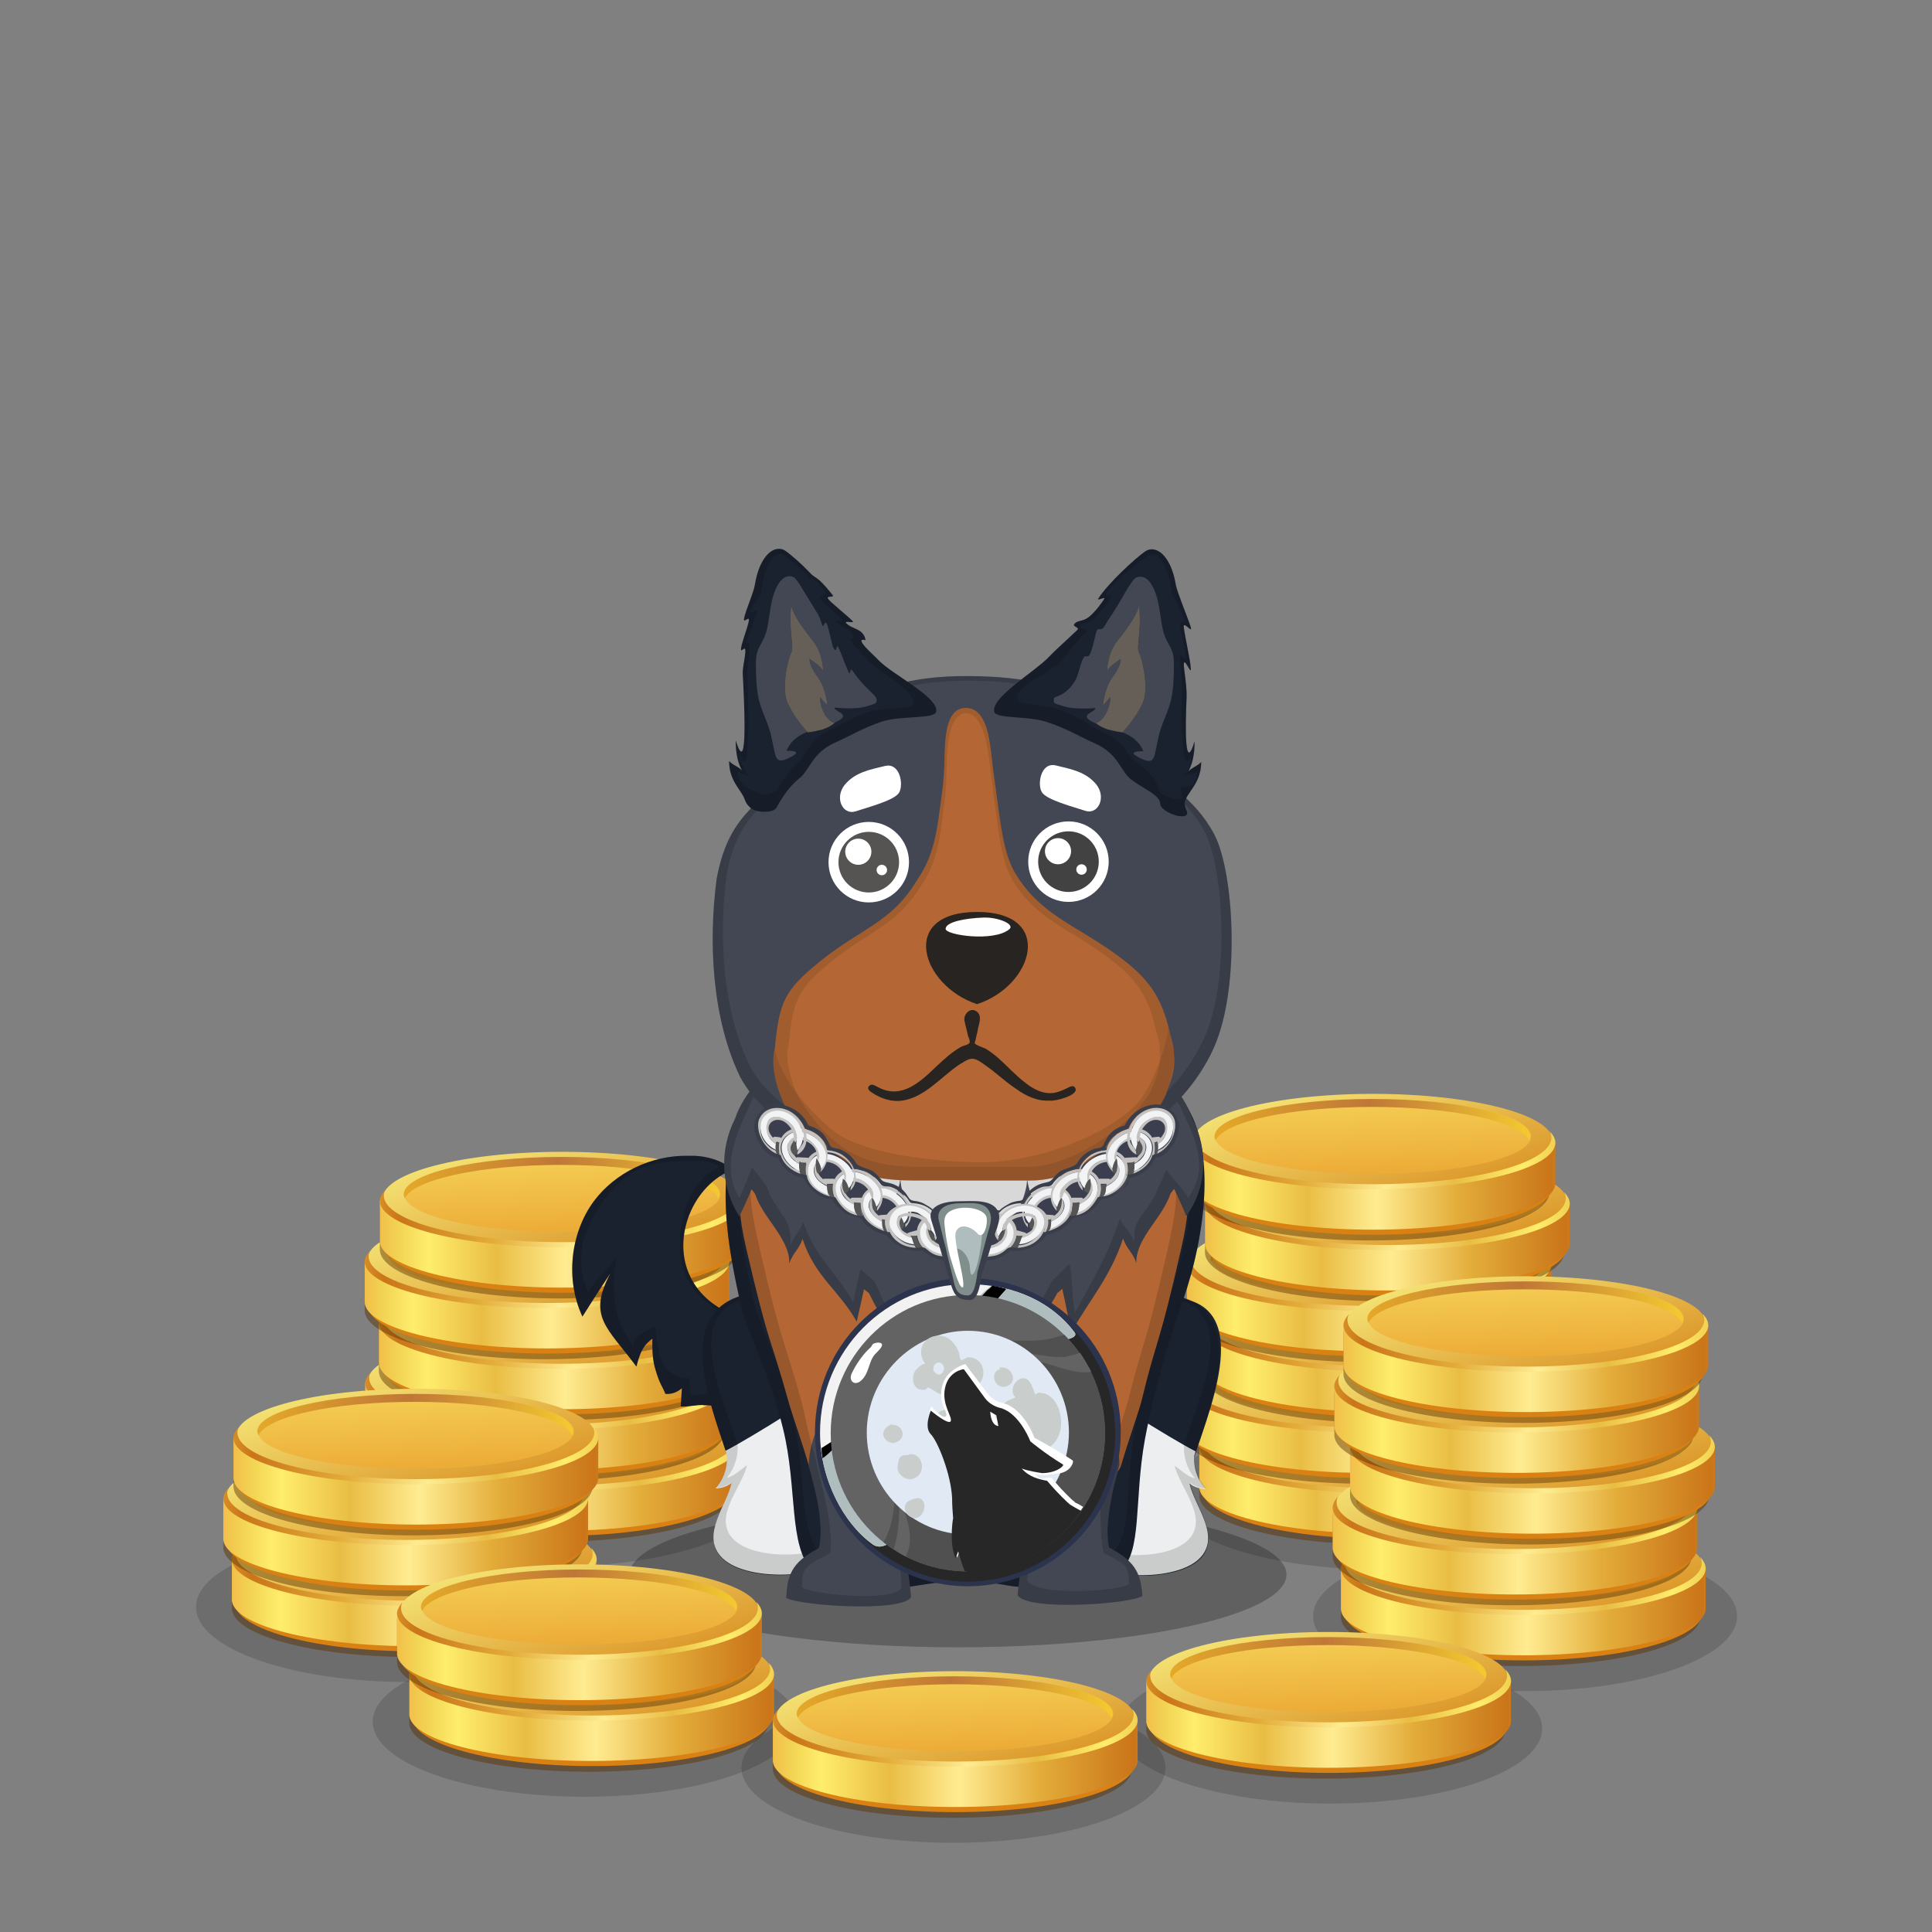 ﻿<?xml version="1.0" encoding="utf-8"?><!DOCTYPE svg PUBLIC "-//W3C//DTD SVG 1.1//EN" "http://www.w3.org/Graphics/SVG/1.1/DTD/svg11.dtd"><svg x="0" y="0" width="340px" height="340px" viewBox="0, 0, 340, 340" preserveAspectRatio="xMidYMid" font-size="0" id="a" enable-background="new 0 0 340 340" xmlns="http://www.w3.org/2000/svg" xmlns:xlink="http://www.w3.org/1999/xlink" xmlns:xml="http://www.w3.org/XML/1998/namespace" version="1.1"><rect x="0" y="0" width="340" height="340" fill="#808080" stroke="none"/><g id="b" fill="#000"><g transform="translate(210.195, 245.501)" id="c"><ellipse cx="32.5" cy="17.5" rx="37.3" ry="13.2" opacity="0.15" id="d" /><use xlink:href="#e" x="0.86" y="0" /><use xlink:href="#e" x="-1.89" y="-10.7" /><use xlink:href="#e" x="1.2" y="-21.4" /><use xlink:href="#e" x="-1.35" y="-32.1" /><use xlink:href="#e" x="1.86" y="-42.8" /><use xlink:href="#e" x="-0.67" y="-53.5" /></g><g transform="translate(64.995, 245.001)" id="f"><ellipse cx="32.5" cy="17.5" rx="37.3" ry="13.2" opacity="0.15" id="g" /><use xlink:href="#e" x="0.97" y="0" /><use xlink:href="#e" x="-0.73" y="-10.7" /><use xlink:href="#e" x="1.68" y="-21.4" /><use xlink:href="#e" x="-0.82" y="-32.1" /><use xlink:href="#e" x="1.85" y="-42.8" /></g></g><g id="h" fill="#000"><g id="i"><g transform="translate(0, 0) translate(0, 224)" id="j"><ellipse cx="168.6" cy="53.1" rx="57.8" ry="12.8" fill-opacity="0.25" id="k" /></g><g id="l"><g transform="translate(99.9, 95.9) translate(0, 107)" id="m"><path d="M40.6 27.9 C34 31.5 24.6 28.4 21.5 21.6 C18.3 14.8 22.1 5.6 29.1 2.9 C26.8 1.1 24 0.4 21.1 0.5 C14.8 0.4 8.4 3.4 4.6 8.5 C0.4 14.2 -0.4 22.4 2.6 28.8 C5 25 5 25 7.5 21.2 C3.5 28.9 6.9 30.6 12.1 37.6 C12.7 35.3 13.2 33.9 14.9 32.7 C14.9 34.9 14.9 36.4 15.5 38.3 C16.2 40.7 16.7 41.1 17.2 42.4 C18.3 42.5 19.3 42.1 20.1 41.4 L19.9 44.6 C20.7 44.8 23.2 44.2 24 44.4 C29.1 44.6 37.1 44.8 40.7 39.1 C44.6 33.4 40.6 27.9 40.6 27.9 z" id="n" fill="#1A2230" /><path d="M40.6 27.9 C40.6 27.9 44.6 33.4 40.7 39.1 C37.1 44.8 29.1 44.6 24 44.4 C23.2 44.2 20.7 44.8 19.9 44.6 L20.1 41.4 C19.3 42.1 18.3 42.5 17.2 42.4 C16.7 41.1 16.2 40.7 15.5 38.3 C14.9 36.4 14.9 34.9 14.9 32.7 C13.2 33.9 12.7 35.3 12.1 37.6 C6.7 30.2 3.4 28.6 7.5 21.2 C5 25 5 25 2.6 28.8 C-0.4 22.4 0.4 14.2 4.6 8.5 C8.4 3.4 14.8 0.4 21.1 0.5 C24 0.4 26.8 1.1 29.1 2.9 C22.1 5.6 18.3 14.8 21.5 21.6 C24.6 28.4 34 31.5 40.6 27.9 z M40.3 29.6 C34.4 32.8 23.7 28 20.9 21.9 C18.1 15.8 20.5 4.9 26.7 2.5 C24.6 0.9 22 1.4 19.4 1.5 C13.7 1.4 9.9 3.6 6.4 8.2 C2.7 13.4 1 18.7 3.6 24.5 C5.8 21.1 6.3 21.6 8.6 18.2 C7.6 23.9 7.9 29.4 11.5 33.8 C12 31.7 13.9 31.5 15.5 30.4 C15.5 32.4 15.8 34.4 16.4 36.1 C17.2 39.1 20.7 40.1 21.4 39.5 L21.6 42.5 C22.3 42.7 25.9 42.3 26.7 42.5 C31.3 42.7 37.2 42.7 40.4 37.5 C41.8 34.9 40.6 31.9 40.3 29.6 z" opacity="0.16" id="o" /></g><g transform="translate(129.58, 273.68) scale(1.5) translate(-129.58, -273.68) translate(130.7, 274.8) scale(0.7) translate(-124.7, -274.8) translate(105.9, 103.8) translate(11, 124)" id="p"><path d="M5.5 31.6 C4 25 -4.5 8.1 4.9 2.8 C11.3 -0.8 29.6 0.5 37.7 7.3 C45.8 14.2 46.2 40.5 24.1 25 C20 22.1 30.1 37 24.8 45 C21.8 49.6 7.3 50.2 3.5 45.6 C-0.1 41.2 6.3 35.3 5.5 31.6 z" id="q" fill="#1A2230" /><path d="M5.4 33.3 C4.6 33.9 3.7 34.2 2.7 34.2 C4.1 32.7 4.8 30.6 4.6 28.6 C4.5 28.4 4.5 28.2 4.4 27.9 C8.2 26 22.2 17.3 25.8 14.2 C25.8 17.2 29.4 22.5 28.2 26.7 C26.7 31.5 30 36.9 24.8 44.9 C21.8 49.5 7.3 50.1 3.5 45.5 C0.4 41.8 4.6 37 5.4 33.3 z" id="r" fill="#EDEEEF" /><path d="M4.9 2.8 C11.3 -0.8 29.6 0.5 37.7 7.3 C45.3 13.8 46.1 37.3 28 27.4 C27.1 31.8 29.5 36.8 25.4 43.8 C25.2 44.2 25 44.6 24.8 44.9 C21.8 49.5 7.3 50.1 3.5 45.5 C2.9 44.8 2.6 44.1 2.5 43.3 C1.8 40 4.8 36.2 5.4 33.2 C4.6 33.8 3.7 34.1 2.7 34.1 C4.1 32.6 4.8 30.5 4.6 28.5 C4.5 28.3 4.5 28.1 4.4 27.8 C1.8 20.1 -3.1 7.3 4.9 2.8 z M5.5 3.2 C-1.6 7.3 3.9 19 6.2 26.2 C6.3 26.5 6.3 26.7 6.4 26.8 C6.6 28.6 5.9 31 4.6 32.4 C5.5 32.4 7.2 30.9 8 30.3 C7.4 33.1 3.9 37.3 4.5 40.4 C4.6 41.1 4.9 41.8 5.4 42.4 C8.8 46.6 21.7 46.1 24.4 41.8 C24.6 41.5 24.8 41.1 25 40.8 C28.6 34.3 25.9 29.2 26.7 25.2 C42.9 34.2 44.1 14.1 37.4 8.2 C30.2 2 11.2 -0.1 5.5 3.2 z" opacity="0.15" id="s" /></g><g transform="translate(208.92, 273.78) scale(1.5) translate(-208.92, -273.78) translate(207.8, 274.9) scale(0.7) translate(-213.8, -274.9) translate(113.3, 103.9) translate(86, 148) scale(-1, 1) translate(-86, -148) translate(64, 123)" id="t"><path d="M5.5 32.6 C4 26 -5.2 7.6 4.9 3.8 C30.4 -6.1 41.7 9.9 43.4 18.9 C45.8 31.2 30.5 28 24 26 C19.2 24.5 30 38 24.7 46 C21.7 50.6 7.2 51.2 3.4 46.6 C-0.1 42.2 6.3 36.3 5.5 32.6 z" id="u" fill="#1A2230" /><path d="M5.5 34.3 C4.7 34.9 3.8 35.2 2.8 35.2 C4.2 33.7 4.9 31.6 4.7 29.6 C4.6 29.4 4.6 29.2 4.5 28.9 C8.3 27 22.3 18.3 25.9 15.2 C25.9 18.2 25.3 21.7 24.1 25.9 C22.6 30.7 30.1 37.9 24.8 45.9 C21.8 50.5 7.3 51.1 3.5 46.5 C0.4 42.8 4.7 38 5.5 34.3 z" id="v" fill="#EDEEEF" /><path d="M4.9 3.8 C11.3 0.2 29.6 1.5 37.7 8.3 C45.3 14.8 46.1 38.3 28 28.4 C27.1 32.8 29.5 37.8 25.4 44.8 C25.2 45.2 25 45.6 24.8 45.9 C21.8 50.5 7.3 51.1 3.5 46.5 C2.9 45.8 2.6 45.1 2.5 44.3 C1.8 41 4.8 37.2 5.4 34.2 C4.6 34.8 3.7 35.1 2.7 35.1 C4.1 33.6 4.8 31.5 4.6 29.5 C4.5 29.3 4.5 29.1 4.4 28.8 C1.8 21.1 -3.1 8.3 4.9 3.8 z M5.5 4.2 C-1.6 8.3 3.9 20 6.2 27.2 C6.3 27.5 6.3 27.7 6.4 27.8 C6.6 29.6 5.9 32 4.6 33.4 C5.5 33.4 7.2 31.9 8 31.3 C7.4 34.1 3.9 38.3 4.5 41.4 C4.6 42.1 4.9 42.8 5.4 43.4 C8.8 47.6 21.7 47.1 24.4 42.8 C24.6 42.5 24.8 42.1 25 41.8 C28.6 35.3 25.9 30.2 26.7 26.2 C42.9 35.2 44.1 15.1 37.4 9.2 C30.2 3 11.2 0.9 5.5 4.2 z" opacity="0.15" id="w" /></g><g transform="translate(96.9, 90.8) translate(24, 65)" id="x"><g transform="translate(4, 0)" id="y"><path d="M71 19.7 C73.2 28.5 78.4 30.1 83 37.6 C89.4 45.5 87.3 61.5 83.3 73 C82 76.7 78.7 86.3 76.6 97.4 C74.6 108.4 76.2 117.3 72.2 120.7 C70.8 122.2 64.9 123.5 55.5 123.5 C52.1 123.5 51 122.5 44.7 122.5 C38.4 122.5 36.3 123.6 33.3 123.5 C24.6 123.1 21 123.2 18.1 120.7 C13.8 116.2 15.5 106.2 12.9 95.6 C10.6 86.1 6.5 78.3 5.5 74 C3.5 64.9 0.2 50.2 6.3 39.2 C9.2 32.9 15.3 26.1 16.9 17.6 C18.6 8.1 34.9 5 43.7 4.4 C55 3.6 68.6 10.1 71 19.7 z" id="z" fill="#1A2230" /><path d="M84.2 39.3 C71.9 51.2 58.6 57.1 44.5 57.1 C30.5 57.1 17.9 51 6.6 38.7 C9.6 32.5 15.4 25.9 17 17.6 C18.6 8.1 34.9 5 43.7 4.4 C55 3.6 68.6 10.1 71 19.7 C73.2 28.5 78.4 30.1 83 37.6 C83.4 38.1 83.8 38.7 84.2 39.3 z" id="a1" fill="#424753" /><path d="M71 19.7 C73.2 28.5 78.4 30.1 83 37.6 C89.4 45.5 87.3 61.5 83.3 73 C82 76.7 78.7 86.3 76.6 97.4 C74.6 108.4 76.2 117.3 72.2 120.7 C70.8 122.2 64.9 123.5 55.5 123.5 C52.1 123.5 51 122.5 44.7 122.5 C38.4 122.5 36.3 123.6 33.3 123.5 C24.6 123.1 21 123.2 18.1 120.7 C13.8 116.2 15.5 106.2 12.9 95.6 C10.6 86.1 6.5 78.3 5.5 74 C3.5 64.9 0.2 50.2 6.3 39.2 C9.2 32.9 15.3 26.1 16.9 17.6 C18.6 8.1 34.9 5 43.7 4.4 C55 3.6 68.6 10.1 71 19.7 z M69.6 20.3 C67.4 11 54.5 4.8 43.8 5.5 C35.4 6.1 20 9.1 18.4 18.3 C16.9 26.5 11.1 33 8.4 39.1 C2.6 49.7 5.7 63.8 7.6 72.6 C8.5 76.7 12.4 84.3 14.6 93.4 C17.1 103.6 15.5 113.3 19.5 117.6 C22.2 120 25.7 119.9 33.9 120.3 C36.7 120.4 38.7 119.3 44.7 119.3 C50.7 119.3 51.7 120.3 54.9 120.3 C63.8 120.3 69.4 119 70.7 117.6 C74.5 114.3 73 105.7 74.9 95.1 C76.9 84.4 80 75.1 81.2 71.6 C85 60.5 87 45.1 80.9 37.5 C76.6 30.3 71.7 28.8 69.6 20.3 z" opacity="0.15" id="b1" /></g></g><g fill-rule="evenOdd" transform="translate(126.586, 178.85) scale(1.07, 0.841) translate(-129.4, -176.8) translate(102.6, 90.6) translate(67, 148) scale(-1, 1) translate(-67, -148) translate(27, 86)" id="c1"><g id="d1"><path d="M4.2 48.6 C1.9 35.9 3.3 31.3 7.6 21.8 C17.6 33.1 28.5 36.5 40.5 38.4 C50 37 61.7 33.9 72.4 21.8 C76.7 31.3 78.1 35.9 75.8 48.6 C71.9 70.1 71.8 67 68.8 80.9 C68.1 84 66.7 88.9 65.5 94.1 C64.1 100.2 51.8 95.1 52.8 79.4 C53.1 74.8 53.2 71 52.9 69 C52.1 62.5 47.9 60.6 39.8 56.8 C31.8 60.6 27.6 62.5 26.7 69 C26.4 71 26.5 74.8 26.8 79.4 C27.8 95.1 15.5 100.2 14.1 94.1 C12.9 88.9 11.5 84 10.8 80.9 C8.2 67.1 8 70.1 4.2 48.6 z" id="e1" fill="#B46734" /><path d="M16.1 111.4 C16.7 107.8 16.1 103.2 15.3 98.5 C15 97 14.7 95.6 14.4 94.1 C14.4 94 14.4 94 14.4 93.9 C14.4 91.2 15 88.4 16 85.9 C16.2 85.5 16.7 85.3 17.1 85.5 C17.8 85.8 19.2 86.6 19.9 85.7 C20.7 84.8 21.6 79.4 22.2 76.1 C22.3 75.5 22.9 75.3 23.4 75.6 C24.3 76.2 26.4 76.8 26.9 78.2 C28.5 86.7 33.3 93.3 32.9 101.2 C32 100.2 31.4 99.1 30.4 98.2 C31.4 101.1 31.9 104.3 33 107.2 C31.8 107.2 30.3 106.3 29.3 104.3 C29.3 104.6 29.4 104.9 29.4 105.3 C30.5 108.9 31.7 111.2 31.1 115.1 C30.9 114.9 30.7 114.8 30.5 114.6 C30.9 118.6 31.2 121.2 31.1 121.4 C29.4 124.7 12.6 123.2 10.6 121.5 C10.9 117.7 11.2 114.5 16.1 111.4 z" id="f1" fill="#424753" /><path d="M50.6 104.4 C49.6 106.3 48.1 107.3 46.9 107.3 C48 104.5 48.5 101.2 49.5 98.3 C48.5 99.2 47.9 100.3 47 101.3 C46.6 93.4 51.4 86.8 53 78.4 C53.5 76.9 55.6 76.3 56.5 75.7 C57 75.4 57.6 75.7 57.7 76.2 C58.4 79.5 59.3 84.9 60 85.8 C60.7 86.7 62.2 85.9 62.8 85.6 C63.2 85.4 63.7 85.6 63.9 86 C64.9 88.6 65.4 91.3 65.5 94 C65.5 94.1 65.5 94.1 65.5 94.2 C65.2 95.7 64.9 97.1 64.6 98.6 C63.7 103.3 63.2 107.9 63.8 111.5 C68.7 114.6 69 117.8 69.2 121.9 C67.2 123.5 50.4 125 48.7 121.8 C48.6 121.5 48.9 118.9 49.3 115 C49.1 115.2 48.9 115.3 48.7 115.5 C48 111.6 49.3 109.3 50.4 105.7 C50.5 105.1 50.5 104.8 50.6 104.4 z" id="g1" fill="#424753" /><path d="M14.1 94.1 C12.9 88.9 11.5 84 10.8 80.9 C8.2 67.1 8 70.1 4.2 48.6 C1.9 35.9 3.3 31.3 7.6 21.8 C17.6 33.1 28.5 36.5 40.5 38.4 C50 37 61.7 33.9 72.4 21.8 C76.7 31.3 78.1 35.9 75.8 48.6 C71.9 70.1 71.8 67 68.8 80.9 C68.1 84 66.7 88.9 65.5 94.1 C65.2 95.7 64.9 97.1 64.6 98.6 C63.7 103.3 63.2 107.9 63.8 111.5 C68.7 114.6 69 117.8 69.2 121.9 C67.2 123.5 50.4 125 48.7 121.8 C48.6 121.5 48.9 118.9 49.3 115 C49.1 115.2 48.9 115.3 48.7 115.5 C48 111.6 49.3 109.3 50.4 105.7 C50.5 105.1 50.5 104.8 50.6 104.4 C49.6 106.3 48.1 107.3 46.9 107.3 C48 104.5 48.5 101.2 49.5 98.3 C48.5 99.2 47.9 100.3 47 101.3 C46.6 93.7 51 87.3 52.8 79.4 C53.1 74.8 53.2 71 52.9 69 C52.1 62.5 47.9 60.6 39.8 56.8 C31.8 60.6 27.6 62.5 26.7 69 C26.4 70.8 26.5 73.9 26.7 77.8 C26.8 77.9 26.8 78.1 26.9 78.2 C28.5 86.7 33.3 93.3 32.9 101.2 C32 100.2 31.4 99.1 30.4 98.2 C31.4 101.1 31.9 104.3 33 107.2 C31.8 107.2 30.3 106.3 29.3 104.3 C29.3 104.6 29.4 104.9 29.4 105.3 C30.5 108.9 31.7 111.2 31.1 115.1 C30.9 114.9 30.7 114.8 30.5 114.6 C30.9 118.6 31.2 121.2 31.1 121.4 C29.4 124.7 12.6 123.2 10.6 121.5 C10.9 117.7 11.2 114.5 16.1 111.4 C16.7 107.8 16.1 103.2 15.3 98.5 C15.1 97.4 14.9 96.4 14.7 95.4 C14.4 95 14.2 94.6 14.1 94.1 z M15.9 92.6 C16 93.1 16.2 93.5 16.5 93.8 C16.7 94.8 16.8 95.7 17 96.7 C17.8 101 17.6 109.1 17 112.5 C12.5 115.4 13.1 115.4 12.8 119 C14.7 120.6 27.9 121.5 29.5 118.4 C29.6 118.2 29.5 116.7 29.1 112.9 C29.3 113.1 30.3 113.2 30.5 113.4 C31 109.8 28.8 106.3 27.8 103 C27.8 102.6 29.1 102.4 29.1 102.2 C30.1 104 30.4 105.4 31.5 105.4 C30.4 102.7 30.1 99.2 29.1 96.5 C30.1 97.3 30.5 97.2 31.4 98.1 C31.8 90.8 27.8 87.5 26.3 79.7 C25.2 72.1 24.7 67.8 24.9 66.7 C25.7 60.7 33.1 57.4 40.5 53.9 C48.1 57.4 53.5 62.5 54.2 68.5 C54.5 70.4 54.2 76.8 53.9 81.1 C52.3 88.5 48.1 90.5 48.5 97.6 C49.3 96.6 50.2 97.3 51.1 96.5 C50.2 99.2 49.4 102.4 48.3 105 C49.5 105 50.7 103.3 51.6 101.6 C51.5 101.9 51.5 104.9 51.4 105.4 C50.4 108.8 48.9 109.5 49.5 113.1 C49.7 112.9 50.5 113.6 50.7 113.4 C50.3 117 50.2 119.6 50.3 119.9 C51.9 122.8 64.8 121.2 66.6 119.7 C66.5 115.9 66.6 115.5 62 112.6 C61.5 109.3 62.3 103.9 63.1 99.5 C63.4 98.1 64.3 93.5 64.5 92 C65.7 87.2 66.1 83.2 66.8 80.3 C69.6 67.4 69.6 70.3 73.3 50.3 C75.4 38.5 76.3 33 72.3 24.2 C62.3 35.4 49.3 39.5 40.5 40.8 C29.3 39.1 17.3 34.7 8 24.2 C4 33 4.6 38.5 6.7 50.3 C10.3 70.3 10.4 67.5 12.9 80.3 C13.5 83.2 14.8 87.8 15.9 92.6 z" opacity="0.15" id="h1" /><path d="M2.4 21.6 C3.5 17.3 6.2 13.6 8.9 9.2 C13.9 1.1 34.4 0.4 40 0.4 C45.6 0.4 66.1 1.1 71.1 9.2 C73.8 13.6 76.5 17.3 77.6 21.6 C80.2 28.1 80 35.8 76.9 42.1 C76.2 40.2 75.5 38.3 74.9 36.4 C74.7 36.7 74.5 37 74.3 37.4 C73.7 39.8 72.4 42 71.2 44.2 C69.9 46.6 68.6 49.2 68.7 51.9 C67.9 49.3 67.3 49.4 66.5 46.8 C64.5 54.7 60.5 57.5 57.6 64.1 C57 60.6 56.9 60.3 56.4 57.3 C56.1 57.6 55.9 57.8 55.6 58.1 C53.5 63.5 51.7 67.1 46.9 72.6 C47 71.1 46.7 69.5 46.4 68 C42.8 72.1 40.3 75.6 40.1 77.9 C39.8 75.8 37.6 72.6 34.5 68.8 C34.4 70 34.4 71.2 34.5 72.4 C29.7 66.9 26.8 63.4 24.6 58.1 C24.3 57.8 24 57.5 23.8 57.2 C23.2 60.5 22.9 62.8 22.3 66.3 C19.4 59.7 15.8 54.6 13.8 46.7 C13 49.3 12.4 49.2 11.6 51.8 C11.7 49.1 10.4 46.5 9.1 44.1 C7.9 41.9 6.6 39.7 6 37.3 C5.8 37 5.6 36.6 5.4 36.3 C4.7 38.2 4 40.1 3.4 42 C-0.1 35.8 -0.2 28.1 2.4 21.6 z" id="i1" fill="#424753" /><path d="M23.2 1.7 C30 0.2 37 0.4 40 0.4 C43 0.4 50 0.2 56.8 1.7 C62.7 4.6 60.2 19.3 59 23 C58.9 23.5 58.7 23.9 58.6 24.3 C57.3 32.5 53.1 40 52.4 39.8 C51.5 39.5 50.6 36.3 50.4 34 C50.5 38.8 46.3 46.6 45.8 46.5 C45.4 46.4 44.3 45.8 43.6 44.8 C43.3 45.9 43.1 46.8 42.8 47.7 C41.2 52.2 41.7 55.5 41.7 55.5 C41.7 55.5 38.9 54 37.2 47.7 C37 46.8 36.6 45.9 36.4 44.8 C35.6 45.7 34.5 46.4 34.2 46.5 C33.6 46.6 29.4 38.8 29.6 34 C29.4 36.3 28.5 39.6 27.6 39.8 C26.9 40 22.7 32.4 21.4 24.3 C21.3 23.9 21.1 23.5 21 23 C19.8 19.3 17.3 4.5 23.2 1.7 z" id="j1" fill="#D8D8D8" /><path d="M22.5 2.1 C22.7 1.9 23 1.8 23.2 1.7 C30 0.2 37 0.4 40 0.4 C43 0.4 50 0.2 56.8 1.7 C57 1.8 57.3 1.9 57.5 2.1 C63.3 3.3 68.8 5.5 71.1 9.2 C73.8 13.6 76.5 17.3 77.6 21.6 C80.2 28.1 80 35.8 76.9 42.1 C76.2 40.2 75.5 38.3 74.9 36.4 C74.7 36.7 74.5 37 74.3 37.4 C73.7 39.8 72.4 42 71.2 44.2 C69.9 46.6 68.6 49.2 68.7 51.9 C67.9 49.3 67.3 49.4 66.5 46.8 C64.5 54.7 60.5 57.5 57.6 64.1 C57 60.6 56.9 60.3 56.4 57.3 L55.6 58.1 C53.5 63.5 51.7 67.1 46.9 72.6 C47 71.1 46.7 69.5 46.4 68 C42.8 72.1 40.3 75.6 40.1 77.9 C39.8 75.8 37.6 72.6 34.5 68.8 C34.4 70 34.4 71.2 34.5 72.4 C29.7 66.9 26.8 63.4 24.6 58.1 C24.3 57.8 24 57.5 23.8 57.2 C23.2 60.5 22.9 62.8 22.3 66.3 C19.4 59.7 15.8 54.6 13.8 46.7 C13 49.3 12.4 49.2 11.6 51.8 C11.7 49.1 10.4 46.5 9.1 44.1 C7.9 41.9 6.6 39.7 6 37.3 C5.8 37 5.6 36.6 5.4 36.3 C4.7 38.2 4 40.1 3.4 42 C-0.1 35.8 -0.2 28.1 2.4 21.6 C3.5 17.3 6.2 13.6 8.9 9.2 C11.2 5.5 16.7 3.4 22.5 2.1 z M23.6 2.9 C18.1 4.1 12.9 6.1 10.7 9.6 C8.2 13.7 5 16.5 3.9 20.5 C1.5 26.7 -0.2 32.4 3.1 38.2 C3.7 36.4 5.9 34.1 6.6 32.3 C6.8 32.5 7.8 35.7 8 36 C8.6 38.3 9.6 39.8 10.7 41.8 C12 44.1 12 44.9 11.9 47.5 C12.6 45 13.5 44.9 14.3 42.5 C16.2 49.9 19 56 21.7 62.2 C22.3 58.9 22 55.1 22.6 52 C22.8 52.2 25.2 55.3 25.5 55.6 C27.6 60.6 28.7 63.4 33.2 68.6 C33.1 67.5 33.7 65.8 33.8 64.7 C36.7 68.3 39.8 72.2 40.1 74.2 C40.3 72 43.1 67.1 46.5 63.2 C46.8 64.7 48.3 67.2 48.2 68.6 C52.7 63.4 52.7 60.7 54.7 55.6 L57 53.1 C57.5 55.9 57.6 56.7 58.2 60 C60.9 53.8 64.5 50.6 66.4 43.2 C67.1 45.7 67.7 45.6 68.5 48.1 C68.4 45.5 68.6 43.8 69.9 41.6 C71 39.5 71.7 38.4 72.3 36.1 C72.4 35.7 74.6 32.1 74.8 31.8 C75.4 33.6 76.2 36.4 76.9 38.2 C79.8 32.3 77.7 25.3 75.3 19.2 C74.3 15.2 71.8 13.7 69.3 9.6 C67.1 6.1 61.9 4.1 56.4 2.9 C56.2 2.8 56 2.6 55.8 2.5 C49.4 1.1 42.7 1 39.9 1 C37.1 1 30.6 1.1 24.2 2.5 C24 2.6 23.8 2.8 23.6 2.9 z" opacity="0.15" id="k1" /></g></g></g><g transform="translate(170, 196.9) scale(0.92) translate(-170, -196.9)" id="l1"><g transform="translate(110.3, 85.9) translate(11, 26)" id="m1"><path d="M5.5 77 C0.1 65.8 -0.6 51.2 1 39.1 C3.2 27.2 8.5 25.2 15.8 17.9 C23.1 10.6 25.8 0.2 49.1 0.3 C72.3 0.4 73.5 8.3 79.9 14.4 C86.3 20.4 92.4 23.4 96.2 30.6 C100 37.8 101.2 59.8 96.2 71.2 C92 80.9 80.7 92.2 66.3 92.4 C54.5 93 51.9 93.8 40.2 93.8 C28.5 93.8 11.5 88.2 5.5 77 z" id="n1" fill="#424753" /><path d="M5.5 77 C0.1 65.8 -0.6 51.2 1 39.1 C3.2 27.2 8.5 25.2 15.8 17.9 C23.1 10.6 25.8 0.2 49.1 0.3 C72.3 0.4 73.5 8.3 79.9 14.4 C86.3 20.4 92.4 23.4 96.2 30.6 C100 37.8 101.2 59.8 96.2 71.2 C92 80.9 80.7 92.2 66.3 92.4 C54.5 93 51.9 93.8 40.2 93.8 C28.5 93.8 11.5 88.2 5.5 77 z M7.3 74.8 C13 85.6 29.3 90.9 40.6 90.9 C51.9 90.9 54.3 90.1 65.7 89.6 C79.5 89.4 90.4 78.6 94.4 69.2 C99.2 58.3 98 37.1 94.4 30.2 C90.8 23.3 84.9 20.4 78.7 14.6 C72.6 8.8 71.4 1.2 49.1 1.2 C26.7 1.1 24.1 11.1 17.1 18.1 C10.1 25.1 5 27 2.9 38.4 C1.4 50 2.1 64.1 7.3 74.8 z" opacity="0.15" id="o1" /></g><g transform="translate(143.8, 128.1) scale(0.9) translate(-138.8, -132.1) translate(91.7, 87) translate(16, 0)" id="p1"><g transform="translate(31.562, 28.5) scale(-1, 1) translate(-31.562, -28.5) translate(9.062, 0)" id="q1"><path d="M0.2 35 C-0.4 31.9 9.6 27.1 12.5 24 C13.3 23.1 18 19.1 15.2 19.8 C15.6 17.3 18.1 17.5 19.3 16.2 C19.9 15.5 17.3 16.4 18 15.7 C18.5 15.1 22.7 11.7 23.1 11.1 C23.8 10.2 21.7 10.9 22.2 10.2 C26 5.5 25.5 7.2 27.3 5.2 C28.7 3.7 31 1.7 32.1 0.9 C34.5 -0.8 37.7 1.8 38.7 7.9 C38.9 9.5 40.7 13.5 41 15.1 C41.3 16.5 39.9 14.5 40 15.6 C40.1 16.9 42.6 23 41.3 21.8 C40 20.6 41.4 25.2 41.3 26.9 C41.1 31 40 50.1 42.8 41.1 C42.8 43.7 42.4 46.3 41 48.2 C41.6 46.8 43.2 46.6 44.2 45.5 C44.2 49.8 41.6 51.6 40.9 53.6 C40.7 54.2 40.4 54.8 39.7 55.4 C38.5 56.6 34.8 56.5 34.2 55.5 C33.3 53.9 31.7 51.1 29.3 49.2 C26.9 47.3 26.7 43.7 21.3 41.4 C18.8 40.3 15.4 38.3 11.7 37.1 C7.7 35.8 0.5 36.6 0.2 35 z" id="r1" fill="#1A2230" /><path d="M0.2 35 C-0.4 31.9 9.6 27.1 12.5 24 C13.3 23.1 18 19.1 15.2 19.8 C15.6 17.3 18.1 17.5 19.3 16.2 C19.9 15.5 17.3 16.4 18 15.7 C18.5 15.1 22.7 11.7 23.1 11.1 C23.8 10.2 21.7 10.9 22.2 10.2 C26 5.5 25.5 7.2 27.3 5.2 C28.7 3.7 31 1.7 32.1 0.9 C34.5 -0.8 37.7 1.8 38.7 7.9 C38.9 9.5 40.7 13.5 41 15.1 C41.3 16.5 39.9 14.5 40 15.6 C40.1 16.9 42.6 23 41.3 21.8 C40 20.6 41.4 25.2 41.3 26.9 C41.1 31 40 50.1 42.8 41.1 C42.8 43.7 42.4 46.3 41 48.2 C41.6 46.8 43.2 46.6 44.2 45.5 C44.2 49.8 41.6 51.6 40.9 53.6 C40.7 54.2 40.4 54.8 39.7 55.4 C38.5 56.6 34.8 56.5 34.2 55.5 C33.3 53.9 31.7 51.1 29.3 49.2 C26.9 47.3 26.7 43.7 21.3 41.4 C18.8 40.3 15.4 38.3 11.7 37.1 C7.7 35.8 0.5 36.6 0.2 35 z M5 33.3 C5.3 34.7 11.4 34 14.7 35.1 C17.8 36.2 20.7 37.9 22.8 38.9 C27.4 40.9 27.5 44.1 29.6 45.8 C31.6 47.5 33 49.9 33.7 51.3 C34.2 52.2 36.9 53.3 37.9 52.3 C38.5 51.8 42.4 51.2 42.4 47.5 C41.6 48.5 40.1 48.1 39.6 49.3 C40.8 47.6 41.9 46.2 41.9 43.9 C39.5 51.8 40.1 30.7 40.3 27.1 C40.4 25.6 39.2 19.3 40.3 20.4 C41.4 21.5 38.4 15 38.3 13.8 C38.2 12.8 39.9 14.7 39.6 13.5 C39.3 12.1 37.6 10.8 37.4 9.4 C36.6 4 34.5 0.3 32.4 1.8 C31.5 2.5 28.9 4.6 27.7 5.9 C26.2 7.7 26.9 5.4 23.7 9.6 C23.3 10.2 25.5 10.2 24.9 11 C24.6 11.5 20.7 14.9 20.2 15.4 C19.6 16 22 15.3 21.5 15.9 C20.5 17 17.9 17.3 17.6 19.5 C20 18.9 15.8 22.8 15.1 23.6 C13 26.3 4.5 30.5 5 33.3 z" opacity="0.15" id="s1" /><path d="M15.1 33.9 C13 33.2 12.7 33.4 12.9 32.2 C13 31.5 15.6 29.8 17.9 26.4 C18.7 25.2 18.3 27.9 18.9 26.4 C19.7 24.6 20.5 22.2 21 21.3 C21.6 20.3 21.1 23.1 22.1 21.3 C22.3 20.9 23.1 17 23.4 16.4 C24 15.3 24.1 17.7 24.5 16.4 C25 14.5 25.7 13.7 26.8 11.9 C28.2 9.6 29.9 6.6 30.5 6.4 C32.8 5.4 34.5 8.4 35.2 11.9 C35.9 15.4 35.8 17.6 37.1 20 C38.4 22.4 38.7 22.5 38.4 28.5 C38.1 34.5 36.2 35.9 35.2 40.4 C34.2 44.9 34.5 46.3 31.4 44.8 C29.3 43.8 29.5 43.3 32 43.3 C31.2 41.3 29.4 39.8 26.7 39 C22.7 37.8 18.4 36.5 20.6 35.2 C22.1 34.3 22.2 34 21 34.2 C18.5 34.4 16.5 34.3 15.1 33.9 z" id="t1" fill="#424753" /><path d="M21.8 37.4 C22.8 37.1 23.5 36.3 24.1 35.1 C24.7 33.9 24.9 32.8 24.9 31.9 L23.3 33.7 C23.6 31.1 24.3 29.1 25.4 27.6 C26.5 26.1 27.1 24.9 27.1 23.8 C25.6 24.8 24.7 25.5 24.4 26.1 C24 26.9 24.3 22.6 26.2 20.2 C28.1 17.8 30.8 14.3 31 12.2 C31.6 18.3 30.3 21.1 31 22.5 C31.7 23.8 33.2 30.2 31.7 33.3 C30.7 35.4 29.3 37.4 27.5 39.4 C26.6 39.3 25.6 39.1 24.4 38.8 C23.3 38.4 22.4 38 21.8 37.4 z" id="u1" fill="#1A2230" /><path d="M21.8 37.4 C22.8 37.1 23.5 36.3 24.1 35.1 C24.7 33.9 24.9 32.8 24.9 31.9 L23.3 33.7 C23.6 31.1 24.3 29.1 25.4 27.6 C26.5 26.1 27.1 24.9 27.1 23.8 C25.6 24.8 24.7 25.5 24.4 26.1 C24 26.9 24.3 22.6 26.2 20.2 C28.1 17.8 30.8 14.3 31 12.2 C31.6 18.3 30.3 21.1 31 22.5 C31.7 23.8 33.2 30.2 31.7 33.3 C30.7 35.4 29.3 37.4 27.5 39.4 C26.6 39.3 25.6 39.1 24.4 38.8 C23.3 38.4 22.4 38 21.8 37.4 z" id="v1" fill="#665F57" /></g></g><g transform="translate(197.9, 128.1) scale(0.9) translate(-202.9, -132.1) translate(96, 87) translate(104, 29) scale(-1, 1) translate(-104, -29) translate(81, 0)" id="w1"><g transform="translate(22.812, 29) scale(-1, 1) translate(-22.812, -29) translate(0.312, 0)" id="x1"><path d="M0.2 35 C-0.4 31.9 8.7 26.6 11.7 23.5 C13.1 22 15.5 19.9 17.8 17.7 C18.6 17 16.6 17 17.3 16.3 C18 15.5 19 15.9 20.3 14.9 C21.6 13.9 23.3 11.6 23.6 11 C23.9 10.5 22 11.5 22.3 11 C24.5 7.6 30.1 2.5 32.2 1 C34.6 -0.7 37.8 1.9 38.8 8 C39 9.4 41.5 15.4 42 17.1 C42.4 18.5 40.3 15.5 40.5 17.1 C40.9 19.9 41.9 24 42 25.9 C42.1 27.3 40.6 23.3 40.5 24.9 C40.5 25.9 41.2 29.8 41.1 31.9 C40.8 38.6 40.7 48.2 42.8 41.3 C42.8 43.9 42.4 46.5 41 48.4 C41.6 47 43.2 46.8 44.2 45.7 C44.2 51.4 39.5 52.8 41 55.8 C42.5 58.8 35.5 56.5 35.5 54.6 C35.5 52.7 31.7 51.3 29.3 49.4 C26.9 47.5 26.7 43.9 21.3 41.6 C18.8 40.5 15.4 38.5 11.7 37.3 C7.7 35.8 0.5 36.6 0.2 35 z" id="y1" fill="#1A2230" /><path d="M0.2 35 C-0.4 31.9 8.7 26.6 11.7 23.5 C13.1 22 15.5 19.9 17.8 17.7 C18.6 17 16.6 17 17.3 16.3 C18 15.5 19 15.9 20.3 14.9 C21.6 13.9 23.3 11.6 23.6 11 C23.9 10.5 22 11.5 22.3 11 C24.5 7.6 30.1 2.5 32.2 1 C34.6 -0.7 37.8 1.9 38.8 8 C39 9.4 41.5 15.4 42 17.1 C42.4 18.5 40.3 15.5 40.5 17.1 C40.9 19.9 41.9 24 42 25.9 C42.1 27.3 40.6 23.3 40.5 24.9 C40.5 25.9 41.2 29.8 41.1 31.9 C40.8 38.6 40.7 48.2 42.8 41.3 C42.8 43.9 42.4 46.5 41 48.4 C41.6 47 43.2 46.8 44.2 45.7 C44.2 51.4 39.5 52.8 41 55.8 C42.5 58.8 35.5 56.5 35.5 54.6 C35.5 52.7 31.7 51.3 29.3 49.4 C26.9 47.5 26.7 43.9 21.3 41.6 C18.8 40.5 15.4 38.5 11.7 37.3 C7.7 35.8 0.5 36.6 0.2 35 z M5.1 32.3 C5.4 33.7 11.1 33.4 14.7 34.8 C18 35.9 20.8 38.2 23.1 39.2 C28 41.3 28.1 43.8 30.3 45.6 C32.5 47.3 35 49.5 35 51.2 C35 52.9 41.3 55 40 52.3 C38.6 49.6 43.3 52.8 43.3 47.7 C42.4 48.7 40.6 48 40.1 49.3 C41.4 47.6 42.1 46.2 42.1 43.9 C40.2 50.1 39.8 36.8 40.1 30.8 C40.2 28.9 39.7 24.4 39.7 23.5 C39.8 22.1 41.1 24.7 41 23.5 C40.9 21.8 40.1 19.3 39.7 16.7 C39.5 15.3 41 16.6 40.6 15.3 C40.1 13.8 38.1 10.4 37.9 9.2 C37 3.7 34.9 0.4 32.7 2 C30.8 3.4 26 6.8 24 9.9 C23.7 10.4 25.5 10.2 25.2 10.6 C24.9 11.1 22.3 14.5 21.2 15.4 C20 16.3 19.1 15.9 18.5 16.7 C17.9 17.3 20.4 17.5 19.7 18.1 C17.6 20.1 15.4 23.2 14.1 24.5 C11.5 27.2 4.6 29.5 5.1 32.3 z" opacity="0.15" id="z1" /><path d="M15.1 33.9 C13 33.2 12.7 33.4 12.9 32.2 C13 31.6 15.1 32 17.3 28.6 C18.1 27.4 18.4 25.1 19.1 23.7 C19.6 22.6 20 23.9 20.6 22.7 C21.1 21.7 21.8 18.2 22 17.8 C22.4 17 22.9 18 23.6 16.9 C24.6 15.2 25.5 14 26.7 12 C28 9.8 29.5 6.9 30.4 6.5 C32.7 5.5 34.4 8.5 35.1 12 C35.8 15.5 35.7 17.7 37 20.1 C38.3 22.5 38.6 22.6 38.3 28.6 C38 34.6 36.1 36 35.1 40.5 C34.1 45 34.4 46.4 31.3 44.9 C29.2 43.9 29.4 43.4 31.9 43.4 C31.1 41.4 29.3 39.9 26.6 39.1 C22.6 37.9 18.3 36.6 20.5 35.3 C22 34.4 22.1 34.1 20.9 34.3 C18.5 34.4 16.5 34.3 15.1 33.9 z" id="a2" fill="#424753" /><path d="M21.8 37.4 C22.8 37.1 23.5 36.3 24.1 35.1 C24.7 33.9 24.9 32.8 24.9 31.9 L23.3 33.7 C23.6 31.1 24.3 29.1 25.4 27.6 C26.5 26.1 27.1 24.9 27.1 23.8 C25.6 24.8 24.7 25.5 24.4 26.1 C24 26.9 24.3 22.6 26.2 20.2 C28.1 17.8 30.8 14.3 31 12.2 C31.6 18.3 30.3 21.1 31 22.5 C31.7 23.8 33.2 30.2 31.7 33.3 C30.7 35.4 29.3 37.4 27.5 39.4 C26.6 39.3 25.6 39.1 24.4 38.8 C23.3 38.4 22.4 38 21.8 37.4 z" id="b2" fill="#1A2230" /><path d="M21.8 37.4 C22.8 37.1 23.5 36.3 24.1 35.1 C24.7 33.9 24.9 32.8 24.9 31.9 L23.3 33.7 C23.6 31.1 24.3 29.1 25.4 27.6 C26.5 26.1 27.1 24.9 27.1 23.8 C25.6 24.8 24.7 25.5 24.4 26.1 C24 26.9 24.3 22.6 26.2 20.2 C28.1 17.8 30.8 14.3 31 12.2 C31.6 18.3 30.3 21.1 31 22.5 C31.7 23.8 33.2 30.2 31.7 33.3 C30.7 35.4 29.3 37.4 27.5 39.4 C26.6 39.3 25.6 39.1 24.4 38.8 C23.3 38.4 22.4 38 21.8 37.4 z" id="c2" fill="#665F57" /></g></g><g id="d2"><g transform="translate(110.4, 87.6) translate(22, 30)" id="e2"><g id="f2"><path d="M76.7 63.3 C75.1 55.9 72.5 52.3 66.1 47.7 C58.4 42.2 52.2 40.3 47.5 33.1 C46 30.8 44.9 28.2 43.9 20.7 C43.3 16.2 42.8 12.9 42.4 9.2 C42 5.5 41.1 0.8 37.7 0.7 C34.3 0.6 33.6 4.7 33.5 9.9 C33.4 15.2 33 16.9 32.3 22.2 C31.2 29.7 29.2 32.1 27.7 34.5 C23 41.8 17.4 43 9.9 49 C2.7 54.8 1.9 56.9 1 66.1 C1 66 1 66 1 65.9 C-0.2 70.9 3.1 77 3.1 77.1 C9.7 87.7 16.4 91.1 27.6 91.1 C32.7 91.1 38 91.1 50.2 91.1 C60.4 91 73.7 80.8 76 74.2 C76.2 73.7 76.3 73.2 76.5 72.8 C77.2 70.9 77.6 69 77.4 67.2 C77.4 65.8 77.1 64.6 76.7 63.3 z" id="g2" fill="#B46734" /><path d="M76 74.2 C73.7 80.8 60.4 91 50.2 91.1 C38.4 91.1 33 91.1 27.6 91.1 C16.4 91.1 9.7 87.7 3.1 77.1 C3.1 77 -0.2 70.9 1 65.9 C1.9 71 6.8 77.1 12 81.4 C16.7 85.3 27.9 87.3 39.4 87.6 C50.9 87.9 64.7 82.4 70.4 76.3 C73 73.5 76 65.7 76.3 61.9 C77.3 65.5 78.3 67.5 76 74.2 z" fill-opacity="0.1" id="h2" fill="#010101" /><path d="M76.7 63.3 C77.1 64.6 77.4 65.8 77.4 67.2 C77.6 69 77.2 70.9 76.5 72.8 C76.3 73.2 76.2 73.7 76 74.2 C73.7 80.8 60.4 91 50.2 91.1 L27.6 91.1 C16.4 91.1 9.7 87.7 3.1 77.1 C3.1 77.1 2.3 75.5 1.6 73.3 C0.9 71.1 0.4 68.4 1 65.9 C1 65.9 1 65.9 1 66 C1.9 56.9 2.7 54.8 9.9 49 C17.4 43 23 41.8 27.7 34.5 C29.2 32.1 31.2 29.7 32.3 22.2 C33 16.9 33.4 15.2 33.5 9.9 C33.6 4.7 34.3 0.6 37.7 0.7 C41.1 0.8 42 5.5 42.4 9.2 C42.8 12.9 43.3 16.2 43.9 20.7 C44.9 28.2 46 30.8 47.5 33.1 C52.2 40.3 58.4 42.2 66.1 47.7 C72.5 52.3 75.1 55.9 76.7 63.3 L76.7 63.3 z M74.7 66.3 C74.7 65 74.4 63.9 74 62.6 C72.5 55.7 70.1 52.3 64.2 48 C57 42.8 51.3 41.1 46.9 34.3 C45.5 32.1 44.5 29.7 43.6 22.7 C43 18.5 42.6 15.4 42.2 11.9 C41.8 8.4 40.9 1.8 37.7 1.7 C34.5 1.6 33.9 7.6 33.9 12.5 C33.8 17.5 33.4 19.1 32.8 24 C31.8 31 29.9 33.3 28.5 35.5 C24.1 42.3 18.9 43.5 12 49.1 C5.3 54.5 4.6 56.5 3.7 64.9 C3.1 67.2 3.6 69.8 4.3 71.9 C4.9 73.9 5.7 75.4 5.7 75.4 C11.8 85.3 18.1 88.5 28.5 88.5 L49.5 88.5 C59 88.4 71.3 78.8 73.5 72.7 C73.7 72.2 73.8 71.8 74 71.4 C74.5 69.8 74.9 68 74.7 66.3 z" fill-opacity="0.1" id="i2" fill="#010101" /></g></g><g transform="translate(171.1, 185) scale(1) translate(-171.1, -189) translate(112.1, 110.5) translate(39, 69)" id="j2"><g id="k2" fill="#282421"><path d="M39.8 15.5 C39.5 14.9 38.9 15.2 38.5 15.4 C37.7 15.8 36.8 16.2 35.9 16.4 C33.7 16.8 31.7 15.7 30 14.3 C28.2 12.9 26.7 11.2 25 9.7 C24.3 9.1 23.5 8.5 22.7 8 C22.3 7.8 20.8 7.3 20.6 7 C20.5 6.8 20.8 6.2 20.8 6 C20.9 5.4 21.1 4.8 21.2 4.1 C21.4 3.2 21.9 1.9 21.2 1.1 C20 -0.2 18.4 1.2 18.6 2.6 C18.8 3.6 19.1 4.6 19.3 5.6 C19.4 5.8 19.7 6.5 19.6 6.8 C19.5 7.2 18.4 7.4 18 7.6 C16.2 8.6 14.7 10 13.2 11.4 C10.2 14.3 6.6 17.7 2.2 15.4 C1.7 15.2 1 14.6 0.5 15 C-0.3 15.6 0.6 16.2 1.1 16.5 C2.8 17.6 4.8 18.2 6.8 17.9 C11.1 17.2 14.1 13.4 17.5 11.1 C18.2 10.7 19.2 9.9 20.1 9.9 C21 9.9 22.1 10.8 22.8 11.3 C24.7 12.6 26.4 14.3 28.4 15.6 C30.3 17 32.6 18.1 35 17.9 C35.8 18.1 40.6 16.9 39.8 15.5 z" id="l2" /></g></g><g transform="translate(172.1, 166.2) scale(1.2) translate(-172.1, -166.2) translate(111, 97.8) translate(52, 61)" id="m2"><g id="n2"><path d="M9.1 0 C-3.4 0 0.1 11.7 9.1 14.7 C18.1 11.8 21.6 0 9.1 0 z" id="o2" fill="#282421" /><path d="M10.1 0.9 C7.2 1 4.1 1.6 4.1 2.7 C4.1 3.7 11.7 4.8 14.2 2.8 C15.3 2 12.5 0.8 10.1 0.9 z" id="p2" fill="#FEFEFE" /></g></g><g transform="translate(110.4, 87.6) translate(30, 41)" id="q2"><g transform="translate(3, 0)" id="r2"><circle cx="8" cy="19.2" r="7.7" id="s2" fill="#FFF" /><circle cx="8" cy="19.2" r="5.8" id="t2" fill="#555452" /><circle cx="6" cy="17.2" r="2.5" id="u2" fill="#FFF" /><circle cx="10.5" cy="20.7" r="1" id="v2" fill="#FFF" /><path d="M3.4 4.4 C1.4 6.9 3 10.2 5.4 9.5 C7.8 8.7 12.9 7.4 13.8 5.9 C14.7 4.4 14 0.1 11.1 0.8 C8.2 1.5 5.4 2 3.4 4.4 z" id="w2" fill="#FFF" /></g></g><g transform="translate(110.4, 87.6) translate(69, 41)" id="x2"><g transform="translate(2, 0)" id="y2"><circle cx="8.2" cy="19.1" r="7.7" id="z2" fill="#FFF" /><circle cx="8.2" cy="19.1" r="5.8" id="a3" fill="#424242" /><circle cx="6.2" cy="17.1" r="2.5" id="b3" fill="#FFF" /><circle cx="10.7" cy="20.6" r="1" id="c3" fill="#FFF" /><path d="M13.5 4.3 C15.5 6.8 13.9 10.1 11.5 9.4 C9.1 8.6 4 7.3 3.1 5.8 C2.2 4.3 2.9 0 5.8 0.7 C8.7 1.4 11.5 1.9 13.5 4.3 z" id="d3" fill="#FFF" /></g></g></g></g></g><g id="e3"><g transform="matrix(1, 0, 0, 1, 0, -0.02)"><g transform="translate(131.617, 194.211) scale(0.894, 0.901)"><g transform="translate(343, 2217) translate(-2566.7, -2782)" id="f3"><g transform="translate(19, 37)" id="g3"><path d="M2248 622.3 C2231.4 622.3 2217.9 608.9 2217.9 592.2 C2217.9 575.5 2231.3 562.1 2248 562.1 C2264.6 562.1 2278.1 575.5 2278.1 592.2 C2278.1 608.9 2264.6 622.3 2248 622.3 z" id="h3" fill="#2C334D" /><path d="M2248 621.4 C2232 621.4 2219 608.4 2219 592.4 C2219 576.4 2232 563.4 2248 563.4 C2264 563.4 2277 576.4 2277 592.4 C2277 608.3 2264 621.4 2248 621.4 z" id="i3" fill="#272727" /><path d="M2242.8 608.8 C2258.8 608.8 2271.3 604.9 2271.3 588.9 C2271.3 586.3 2259.5 579.5 2259.2 577.2 C2258.6 574.1 2270.6 575 2269 572.7 C2264.9 567.3 2257.8 563.3 2247.9 563.3 C2231.9 563.3 2218.9 576.3 2218.9 592.3 C2218.9 601.6 2223.7 610.2 2229.3 614.1 C2232.6 616.4 2236.1 608.8 2242.8 608.8 z" id="j3" fill="#F2F2F2" /><g transform="translate(0, 1)" id="k3"><g id="l3"><g id="m3"><g id="n3"><path d="M2219.1 594.7 C2223 593 2227.4 591.8 2230.2 589.6 C2233 587.6 2235 584.9 2237 582.1 C2241.4 576.2 2246.2 567.6 2252.6 562.6 C2260 563.7 2265.6 567.2 2269 571.7 C2270.7 573.9 2258.6 573.1 2259.2 576.2 C2259.3 577 2261.1 578.6 2263.3 580.3 C2260.9 580.3 2258.7 579.5 2256.9 577.5 C2255.6 576.1 2254.7 574.9 2254.3 573 C2253.8 570.6 2253.9 568.8 2254.4 566.5 L2258.2 598 C2256.2 600.9 2254 604.2 2251.6 607.3 C2248.9 607.7 2245.8 607.8 2242.8 607.8 C2236.1 607.8 2232.5 615.5 2229.2 613.1 C2224.4 609.7 2220.1 602.6 2219.1 594.7 z" id="o3" fill="#B0BDBF" /></g></g></g><g transform="translate(26, 0)" id="p3"><g id="q3"><g id="r3"><path d="M2226.8 562.6 C2227.7 562.7 2228.6 563 2229.5 563.2 L2229.5 563.3 C2228.2 564.7 2226.9 566.5 2225.1 567.4 C2224.9 567.6 2224.5 567.8 2224.2 567.9 C2221.4 568.7 2223.3 566.2 2224.2 565.2 C2224.8 564.6 2225.3 564 2225.9 563.4 C2226.3 563.2 2226.5 562.9 2226.8 562.6 z" id="s3" /></g></g></g><g id="t3"><g id="u3"><path d="M2242.8 607.8 C2258.8 607.8 2271.3 603.9 2271.3 587.9 C2271.3 585.3 2259.5 578.5 2259.2 576.2 C2258.6 573.1 2270.6 574 2269 571.7 C2264.9 566.3 2257.8 562.3 2247.9 562.3 C2231.9 562.3 2218.9 575.3 2218.9 591.3 C2218.9 600.6 2223.7 609.2 2229.3 613.1 C2232.6 615.4 2236.1 607.8 2242.8 607.8 z" id="v3" fill="none" /></g><g id="w3"><path d="M2219.4 596.3 C2219.3 595.6 2219.2 595 2219.2 594.3 C2221 593.2 2222.4 592.3 2224.2 590.8 L2223.4 592.2 C2222.3 593.6 2220.9 595.3 2219.4 596.3 z" id="x3" /></g></g></g><path d="M2248 619.4 C2233 619.4 2221 607.3 2221 592.4 C2221 577.5 2233.1 565.4 2248 565.4 C2262.9 565.4 2275 577.5 2275 592.4 C2275 607.2 2262.9 619.4 2248 619.4 z" id="y3" fill="#636363" /><path d="M2228.9 575.6 C2227.4 576.9 2226 578.9 2225.1 580.8 C2224.5 582.2 2225.7 583.2 2226.9 582.2 C2228.6 580.8 2228.4 578.5 2229.7 577 C2230.1 576.6 2231.2 575.6 2231.1 575.1 C2231 574.5 2229.7 574.7 2229.3 575" id="z3" fill="#FFF" /><path d="M2267 573.2 C2272 578.2 2275 584.9 2275 592.4 C2275 607.4 2262.9 619.4 2248 619.4 C2241.8 619.4 2236 617.3 2231.4 613.7 C2232.3 612.2 2232.9 610.3 2233.2 608.6 C2234.1 603.5 2233.7 598.2 2234.7 593.2 C2235.6 589 2237.9 585.1 2240.6 581.8 C2242.3 579.9 2243.9 578 2245.9 576.6 C2252.3 572.4 2259.2 575.7 2265.9 573.5 C2266.4 573.3 2266.8 573.3 2267 573.2 z" id="a4" fill="#505050" /><path d="M2270.1 576.7 C2270.9 577.9 2271.6 579.1 2272.3 580.4 C2271.4 580.6 2270.2 580.5 2269.4 580.4 C2265.5 579.8 2262.1 577.8 2258.1 577.9 L2256.1 577 C2259.8 576.2 2263.4 577.8 2267.1 577.5 C2267.9 577.3 2269 577.1 2270.1 576.7 z M2233.4 615 C2233.9 613.6 2234.1 612.2 2234.3 610.8 C2234.5 609 2234.5 607.1 2234.5 605.3 C2234.4 605.2 2234.4 604.9 2234.3 604.8 L2234.5 604.6 C2234.5 604.8 2234.5 605.1 2234.5 605.3 C2235.8 607.9 2237.1 611.9 2236.4 614.8 C2236.3 615.4 2236 615.9 2235.8 616.5 C2235 616.1 2234.2 615.6 2233.4 615 z" id="b4" fill="#636363" /><path d="M2248 612.2 C2237 612.2 2228.1 603.2 2228.1 592.3 C2228.1 581.4 2237.1 572.4 2248 572.4 C2259 572.4 2267.9 581.4 2267.9 592.3 C2267.8 603.2 2259 612.2 2248 612.2 z" id="c4" fill="#E1EAF4" /><path d="M2242.2 575.4 L2242.3 575 C2242.3 575.2 2242.3 575.3 2242.2 575.4 z M2242.2 575.4 C2242.3 575.4 2242.4 575.4 2242.6 575.4 C2243.8 575.4 2242.4 577.5 2242.1 576.3 C2242.1 576.2 2242.1 575.9 2242.1 575.8 C2242.2 575.6 2242.2 575.5 2242.2 575.4 z M2241.2 580 C2241.2 580.4 2242.4 581.7 2243.1 580.4 C2243.6 579.7 2243.2 578.9 2242.5 578.6 C2242 578.5 2241.1 578.9 2241.2 580 z M2254.3 579.9 C2252.1 580.6 2253.4 583.9 2255.5 583.3 C2258.1 582.5 2256.7 579.1 2254.2 579.6 L2254.3 579.9 z M2239.6 578.8 C2237.6 576.2 2239.5 573 2242.8 573.4 C2244.5 573.6 2245.6 575.1 2246.2 576.5 C2246.4 577 2246.3 577.7 2246.7 578.2 C2246.8 578.3 2246.9 578 2247.1 578 C2247.3 577.9 2247.6 577.8 2247.9 577.6 C2248.7 577.5 2249.6 577.8 2250.1 578.3 C2250.9 579 2251.2 580.2 2251 581.2 C2250.5 583.8 2247.7 584.1 2245.6 583.6 C2245.4 583.5 2245.4 584.1 2245.1 584.3 C2244.7 584.7 2244.2 584.9 2243.7 584.9 C2242.3 585 2241.5 584.1 2240.3 583.5 C2240.1 583.4 2239.9 583.7 2239.7 583.9 C2239.2 584 2238.8 583.9 2238.3 583.8 C2236.9 583.1 2236.9 580.9 2237.9 579.9 C2238.5 579.3 2239 578.9 2239.6 578.8 z M2261.1 585.2 C2260.7 585.7 2261.2 586.9 2261.8 586.3 C2262.2 585.9 2261.9 585 2261.3 585.1 L2261.1 585.2 z M2257.6 587 C2256.7 588.3 2258.3 589.2 2259.3 588.1 C2260 587.2 2258.6 585.9 2257.6 586.7 L2257.6 587 z M2261.1 588.4 C2259.3 589.8 2261.5 592.6 2263.1 591.5 C2264.8 590.4 2263.2 587.1 2261.3 588.3 L2261.1 588.4 z M2243.3 587.9 C2242.9 588 2242.6 588.1 2242.2 588.4 C2239.8 589.9 2242.4 592.4 2244.6 591.8 C2245.4 591.6 2246.4 590.7 2246.5 589.8 C2246.6 588.4 2245.6 587 2244.1 587.4 L2243.3 587.9 z M2251 588.5 C2250.4 588.6 2249.8 588.7 2249.5 589.3 C2248.4 591 2250.8 592.7 2252.3 592.2 C2255.2 591.4 2253.2 587.5 2250.5 588.2 L2251 588.5 z M2233.3 590.5 C2232.6 590.9 2231.6 591.2 2231.4 592.2 C2231 593.4 2232.7 594.7 2233.8 594.2 C2236.2 593.4 2235.1 590.5 2233 590.8 L2233.3 590.5 z M2263.3 584.7 C2262.8 584.6 2262.4 584.5 2261.9 584.5 C2261.7 584.5 2261.3 585 2261.2 584.7 C2260.7 583.4 2260.1 580.9 2258.1 581.9 C2257.3 582.4 2256.8 583.1 2256.8 584.1 C2256.8 584.5 2256.9 584.7 2257 585 C2257.1 585.1 2257.5 585.4 2257.2 585.5 C2256.1 586 2255 586.1 2254.8 587.6 C2254.8 588.3 2255.2 589 2255.6 589.5 C2255.7 589.6 2256 589.9 2256.2 590 C2256.3 590 2256.6 590 2256.6 590.1 C2256.4 590.5 2255.9 590.7 2255.7 591 C2254.9 592.4 2255.3 594.2 2256.9 594.8 C2257.5 595 2258.1 594.9 2258.7 594.6 C2258.8 594.6 2259.4 594 2259.4 594 C2261.3 594.4 2262 596.7 2264 595.2 C2266.5 593.4 2266.8 590.4 2265.9 587.7 C2265.5 586.6 2264.7 585.3 2263.3 584.7 z M2236.1 596.7 C2237.2 596.1 2238.5 596.9 2238.8 598 C2239.3 599.2 2238.7 600.7 2237.5 601.2 C2236 602 2233.8 600.4 2234.2 598.7 C2234.4 597.6 2234.4 597 2235.3 596.7 L2236.1 596.7 z M2237.9 605.1 C2237.3 605.2 2236 605.6 2235.8 606.2 C2235.1 607.4 2236.3 609 2237.6 609 C2239.3 609 2240.3 605.8 2238.5 605.1 C2238.5 605.1 2237.9 605.1 2237.9 605.1 z" id="d4" fill="#C9CECC" /><path d="M2254.6 590.3 L2254.2 588.1 L2253 587.4 C2253.2 590.4 2254.6 590.3 2254.6 590.3 z M2247.5 618.4 C2247 617.1 2246.8 616.7 2246.4 615.3 L2245.9 616.7 C2244.6 614.3 2245.2 609.7 2245.4 608.8 C2245.3 607.5 2245.2 606.3 2245.2 604.8 C2245 600.1 2242.3 593.4 2240.8 591.9 C2239.4 590.5 2240.8 587.2 2240.8 587.2 C2240.8 587.2 2243.2 589.8 2243.7 589.1 C2244.2 588.3 2242.2 586.9 2242.9 583.4 C2243.6 579.9 2247.5 578.9 2247.5 578.9 L2251.9 584.7 C2252.6 585.6 2253.6 586.2 2254.7 586.5 C2258.4 587.2 2260.6 591.9 2261.1 593.3 C2261.1 593.3 2265.1 595.4 2268.6 597.7 C2269 597.9 2268.2 600.3 2265.3 600.3 C2265.3 600.3 2262.1 600.9 2261.1 600.3 C2262.6 602 2263 600.9 2264.5 601.1 C2265.6 602.5 2266.9 603.9 2268.6 605.5 C2268.8 605.6 2269.1 605.9 2269.2 606 C2269.2 606 2269.6 606.1 2270.7 606.8 C2265.7 614.2 2257.8 618.5 2248.3 618.5 C2248.2 618.4 2247.7 618.4 2247.5 618.4 z" id="e4" fill="#FFF" /><path d="M2254 591 L2253.6 588.9 L2252.4 588.2 C2252.6 591.1 2254 591 2254 591 z M2247.4 619.4 C2246.9 618.2 2246.5 616.9 2246.1 615.5 L2245.6 616.8 C2244.4 614.4 2244.9 610 2245.1 609 C2245 607.8 2244.9 606.5 2244.9 605.1 C2244.7 600.5 2242.1 594 2240.7 592.6 C2239.3 591.2 2240.7 588 2240.7 588 C2240.7 588 2244.1 590.8 2244.6 590.1 C2245.1 589.3 2242.8 586.9 2243.5 583.6 C2244.2 580.2 2247.2 579.9 2247.2 579.9 L2251.4 585.6 C2252.1 586.5 2253.1 587.1 2254.1 587.4 C2257.6 588.1 2259.8 592.7 2260.3 594 C2260.3 594 2263.2 596.4 2266.7 598.5 C2267.1 598.7 2265.5 600.2 2262.6 600.2 C2262.6 600.2 2259.8 599.8 2258.6 599.3 C2260.1 601 2262 601.4 2263.6 601.7 C2264.7 603 2266 604.4 2267.6 605.9 C2267.8 606 2268 606.3 2268.2 606.4 C2268.2 606.4 2269 606.9 2270.3 607.6 C2265.5 614.8 2257.2 619.5 2247.9 619.5 C2247.8 619.4 2247.7 619.4 2247.4 619.4 z" id="f4" fill="#272727" /></g><g transform="translate(8, 8)" id="g4"><path d="M2219.9 564.8 C2219.9 564.8 2240.1 582.8 2252 585.1 C2264 587.3 2264 580.4 2264 580.4 L2252 580.4 L2230.1 564.8 L2220 558.7 C2219.9 558.7 2219.9 564.8 2219.9 564.8 z" id="h4" fill="#3A3E4E" /><path d="M2253.6 584.6 C2255.1 585.1 2256.7 584.6 2256.9 583.7 C2257.6 581.7 2254.1 580.6 2252.8 580.9 C2250 581.4 2251.8 584.1 2253.6 584.6 C2255.1 585.1 2252.8 584.4 2253.6 584.6 z M2254.8 587.1 C2252.2 587.1 2249.4 585.6 2249 582.7 C2248.6 579.9 2251.4 578.1 2254 578.3 C2256.4 578.4 2259 580.2 2259.3 582.7 C2259.6 585.3 2257.1 587.1 2254.8 587.1 z" id="i4" fill="#C3C2C0" /><path d="M2253.3 585.1 C2255.2 585.7 2257 585.1 2257.4 583.7 C2258.1 581.3 2254.7 579.8 2252.8 580 C2249.5 580.5 2250.6 584.4 2253.3 585.1 C2255.2 585.7 2252.4 584.8 2253.3 585.1 z M2254.8 586.5 C2252.6 586.5 2249.7 585 2249.6 582.4 C2249.5 580.2 2251.7 579 2253.7 579 C2255.7 579.1 2257.9 580.3 2258.5 582.3 C2259.4 584.8 2257 586.5 2254.8 586.5 z" id="j4" fill="#F2F3F4" /><path d="M2241 579.4 C2242.5 580.6 2244.5 580.6 2245.2 579.4 C2246.9 577 2243.4 574.4 2241.3 574.4 C2238.1 574.5 2239.2 578.2 2241 579.4 C2242.5 580.6 2240.1 578.8 2241 579.4 z M2243.3 581.4 C2240.9 581.4 2238.6 579.5 2238.1 577.2 C2237.6 574.6 2240 573.2 2242.2 573.5 C2244.2 573.9 2246.2 575.6 2246.6 577.7 C2247.1 579.9 2245.4 581.4 2243.3 581.4 z" id="k4" fill="#F2F3F4" /><path d="M2241.8 579.3 L2243.2 579.2" stroke="#C3C2C0" stroke-linecap="round" stroke-linejoin="round" id="l4" fill="none" /><path d="M2245.9 579.2 C2246.8 576.8 2243.5 574.5 2241.4 574.8 C2240 575 2239.3 576.3 2239.7 577.7 C2240.1 578.9 2241.1 579.6 2242.2 580.1 C2242.2 579.2 2241 578.8 2240.5 577.9 C2239.8 576.8 2240.3 575.4 2241.7 575.4 C2243.1 575.4 2244.4 576.1 2245.1 577.4 C2245.6 577.9 2245.4 578.9 2245.9 579.2 C2246.4 578 2245.7 579.1 2245.9 579.2 z" id="m4" fill="#C3C2C0" /><path d="M2245.1 574 C2242.7 572.6 2238.9 572.6 2238 575.8 C2237.2 579 2240.2 581.9 2243.2 582.3 C2242.8 582.3 2242.7 582.2 2242.6 581.8 C2242.4 581.2 2242.2 581.4 2241.8 581.2 C2240.9 580.7 2239.9 579.9 2239.3 579 C2238 577.1 2238.6 574.3 2241 573.7 C2243 573.2 2245.1 574.2 2246.4 575.8 C2247 576.6 2247.5 577.6 2247.5 578.6 C2247.5 579 2247.4 579.4 2247.3 579.8 C2247.2 580 2247.1 580.4 2246.7 580.5 C2246.7 580.7 2246.7 581 2246.7 581.2 C2249 578.8 2247.6 575.6 2245.1 574 C2243.9 573.3 2246.2 574.7 2245.1 574 z" id="n4" fill="#C3C2C0" /><path d="M2242.1 580.1 C2240.9 579.5 2239.7 578.7 2239.5 577.3 C2239.3 575.6 2240.7 574.7 2242.2 574.9 C2243.6 575 2244.9 576 2245.5 577.1 C2245.7 577.6 2245.9 578 2245.9 578.5 C2245.9 579.3 2246.1 579.6 2246.4 580.4 C2249.3 577.5 2244.6 573.3 2241.6 573.6 C2239.7 573.7 2238.2 575 2238.4 577 C2238.6 579.1 2240.3 580.9 2242.4 581.5 C2242.3 580.9 2242.1 580.5 2242.1 580.1 C2241.9 580 2242.1 580.5 2242.1 580.1 z" id="o4" fill="#F2F3F4" /><path d="M2246.4 580.5 C2246.3 579.9 2245.9 579 2245.3 578.7 C2245.1 579.5 2244.9 580.4 2245.4 581.2 C2245.9 581.9 2246.7 581.2 2246.4 580.5 C2246.3 580 2246.5 580.7 2246.4 580.5 z" id="p4" fill="#555556" /><path d="M2242.1 580.1 C2242.1 581.2 2242.3 582.2 2243.4 582.2 C2242.9 581.5 2242.9 580.7 2243 579.8 C2242.6 579.8 2242.4 579.6 2242.1 579.6 C2242.1 579.6 2242.1 579.9 2242.1 580.1 z" id="q4" fill="#555556" /><path d="M2247.5 582.7 L2248.9 582.3" stroke="#C3C2C0" stroke-linecap="round" stroke-linejoin="round" id="r4" fill="none" /><path d="M2251.6 581.9 C2252.3 579.2 2247.9 577.7 2245.9 578.7 C2245 579.2 2244.6 580.2 2245 581.3 C2245.6 582.7 2246.8 583 2248.1 583.5 C2248.1 582.6 2246.6 582.4 2246 581.7 C2245.3 580.8 2245.3 579 2246.8 579 C2248.5 579 2251 579.6 2251 581.7 C2251.2 581.5 2251.5 581.7 2251.6 581.9 C2251.7 581.4 2251.3 581.7 2251.6 581.9 z" id="s4" fill="#C3C2C0" /><path d="M2248.5 584.7 C2244.8 584.7 2241.2 579.2 2245.8 577.4 C2247.7 576.7 2249.8 577.3 2251.2 578.6 C2251.9 579.3 2252.5 580.1 2252.7 581.2 C2252.7 581.7 2252.7 582.3 2252.5 582.7 C2252.5 582.8 2252.4 583.1 2252.3 583.2 C2252.4 583.4 2252.5 583.6 2252.5 583.8 C2254.2 582.1 2252.7 579.3 2251.2 578 C2249.5 576.6 2246.8 576.1 2244.8 577.2 C2239.7 579.8 2244.8 586 2249.2 585.5 C2248.6 585.3 2248.8 585.2 2248.5 584.7 C2247.9 584.7 2248.6 585 2248.5 584.7 z" id="t4" fill="#C3C2C0" /><path d="M2252.2 579.5 C2250.7 577 2246.2 575.8 2244.2 578.4 C2242.1 581.2 2245.7 584.5 2248.6 584.5 C2248.5 584.3 2248.4 584 2248.2 583.7 C2248.1 583.1 2247.8 583.3 2247.4 583.1 C2246.7 582.9 2246 582.4 2245.5 581.7 C2244.7 580.6 2244.8 579.1 2246.1 578.5 C2247.5 577.8 2249.3 578.1 2250.5 579.1 C2251.1 579.6 2251.6 580.2 2251.7 580.9 C2251.8 581.1 2251.8 581.5 2251.7 581.7 C2252.1 582.1 2252.3 582.4 2252.5 582.9 C2253.2 582.1 2252.6 580.4 2252.2 579.5 C2251.6 578.6 2252.8 580.6 2252.2 579.5 z" id="u4" fill="#F2F3F4" /><path d="M2252.6 583.7 C2252.4 582.6 2251.8 582.2 2251.1 581.5 C2251.1 581.9 2251.8 584.5 2252.6 583.7 z" id="v4" fill="#555556" /><path d="M2248 583.4 C2248.2 584 2248.4 584.7 2248.8 585.2 C2249.3 585.2 2249.6 585.1 2250.1 585.1 C2249.5 584.5 2249 583.7 2248.9 582.9 C2248.8 582.8 2248 582.9 2247.7 582.8 C2247.9 583.1 2248 583.3 2248 583.4 C2248.2 583.8 2248 583.3 2248 583.4 z" id="w4" fill="#555556" /><path d="M2236.3 575.9 L2238 575.9" stroke="#C3C2C0" stroke-linecap="round" stroke-linejoin="round" id="x4" fill="none" /><path d="M2239.6 570.7 C2237.2 569.3 2233.4 569.3 2232.5 572.5 C2231.7 575.7 2234.7 578.6 2237.7 579 C2237.3 579 2237.2 578.9 2237.1 578.5 C2236.9 578 2236.7 578.1 2236.3 577.9 C2235.4 577.4 2234.4 576.6 2233.8 575.8 C2232.7 574.1 2232.7 571.8 2234.6 570.7 C2236.5 569.8 2238.7 570.6 2240.1 571.9 C2240.9 572.7 2241.6 573.7 2241.8 575 C2241.8 575.5 2241.8 576.1 2241.6 576.5 C2241.2 577.3 2241.1 577.2 2241.1 578 C2243.3 575.6 2242 572.2 2239.6 570.7 z" id="y4" fill="#C3C2C0" /><path d="M2240.4 575.9 C2241.7 573.3 2237.5 570.9 2235.4 571.7 C2232.3 572.8 2235 576.1 2236.7 576.9 C2236.7 576 2235.5 575.6 2235 574.7 C2234.2 573.4 2234.8 572.6 2236.1 572.2 C2237.2 572.2 2238.3 572.6 2239 573.4 C2239.8 574.1 2239.8 575.3 2240.4 575.9 C2240.6 575.4 2240.3 575.8 2240.4 575.9 z" id="z4" fill="#C3C2C0" /><path d="M2236.6 576.8 C2235.5 576.2 2234.5 575.5 2234.1 574.3 C2233.6 573 2234.3 571.8 2235.8 571.6 C2237.3 571.4 2238.7 572.1 2239.6 573.1 C2240.1 573.6 2240.4 574.2 2240.4 574.9 C2240.4 575.3 2240.4 575.6 2240.3 576 C2240.5 576.4 2240.8 576.8 2240.9 577.3 C2244.7 573.5 2236.2 567.5 2233.4 571.9 C2231.9 574.5 2234.5 577.7 2236.9 578.3 C2236.7 577.6 2236.6 577.2 2236.6 576.8 C2236.4 576.7 2236.6 577.2 2236.6 576.8 z" id="a5" fill="#F2F3F4" /><path d="M2236.6 576.8 C2236.6 578 2237 579.2 2238.3 578.9 C2237.9 578.3 2238.1 576.8 2237.7 576.5 C2237.3 576.5 2237 576.3 2236.6 576.3 C2236.6 576.3 2236.6 576.6 2236.6 576.8 z" id="b5" fill="#555556" /><path d="M2241 577.2 C2240.9 576.8 2240.5 575.5 2240.1 575.5 C2240.1 576.4 2240.1 577.4 2240.8 578.1 C2241.3 577.5 2241 577.8 2241 577.2 C2240.9 576.7 2241 577.4 2241 577.2 z" id="c5" fill="#555556" /><path d="M2230.8 572.2 L2232.5 572.2" stroke="#C3C2C0" stroke-linecap="round" stroke-linejoin="round" id="d5" fill="none" /><path d="M2234.2 567 C2231.8 565.6 2228 565.6 2227.1 568.8 C2226.2 572 2229.3 574.9 2232.3 575.3 C2231.9 575.3 2231.8 575.2 2231.7 574.8 C2231.5 574.2 2231.3 574.4 2230.9 574.2 C2230.1 573.8 2229.2 573.1 2228.7 572.4 C2227.4 570.6 2227.3 567.9 2229.5 566.9 C2231.4 566 2233.9 566.9 2235.3 568.3 C2236 569 2236.5 570 2236.6 571 C2236.6 571.5 2236.6 572.1 2236.4 572.5 C2236 573.3 2235.9 573.2 2235.9 574 C2238 571.9 2236.7 568.7 2234.2 567 C2233.1 566.3 2235.3 567.7 2234.2 567 z" id="e5" fill="#C3C2C0" /><path d="M2235 572.2 C2236.2 570 2232.6 567.7 2230.8 567.8 C2229.5 568 2228.6 568.7 2228.8 570.3 C2229 571.9 2230.2 572.5 2231.4 573.1 C2231.4 572.2 2230.2 571.8 2229.7 570.9 C2229 569.8 2229.5 568.4 2230.9 568.4 C2232.3 568.4 2233.6 569.1 2234.3 570.4 C2234.4 570.6 2234.7 571 2234.7 571.3 C2234.6 572 2234.7 571.7 2235 572.2 C2235.2 571.7 2234.8 572 2235 572.2 z" id="f5" fill="#C3C2C0" /><path d="M2231.3 573.2 C2230.1 572.6 2228.9 571.8 2228.7 570.4 C2228.5 569 2229.5 567.9 2230.8 567.9 C2232.1 567.9 2233.4 568.5 2234.2 569.4 C2234.7 569.9 2235 570.5 2235 571.2 C2235 571.6 2235 571.9 2234.9 572.3 C2235.1 572.7 2235.4 573.1 2235.5 573.6 C2238.7 570.4 2233.3 566.2 2230.1 566.9 C2228.2 567.3 2227.3 569 2227.6 570.9 C2228 572.8 2229.7 574.3 2231.5 574.8 C2231.4 574 2231.3 573.5 2231.3 573.2 C2231.1 573 2231.3 573.5 2231.3 573.2 z" id="g5" fill="#F2F3F4" /><path d="M2235.5 573.5 C2235.4 572.9 2235 572 2234.4 571.7 C2234.2 572.9 2234.2 573.6 2234.8 574.6 C2235.2 574.3 2235.9 574.2 2235.5 573.5 C2235.4 573 2235.7 573.8 2235.5 573.5 z" id="h5" fill="#555556" /><path d="M2231.3 573.2 C2231.3 574.4 2231.5 575.3 2232.7 575.3 C2232.2 574.6 2232.2 573.8 2232.3 572.9 C2231.9 572.9 2231.6 572.7 2231.2 572.7 C2231.3 572.7 2231.2 572.9 2231.3 573.2 C2231.3 573.6 2231.2 572.9 2231.3 573.2 z" id="i5" fill="#555556" /><path d="M2225.5 568 L2227.4 568.1" stroke="#C3C2C0" stroke-linecap="round" stroke-linejoin="round" id="j5" fill="none" /><path d="M2226.7 568.6 C2226.8 568.6 2226.8 568.6 2226.9 568.7 C2226.8 568.6 2226.7 568.6 2226.7 568.6 z" id="k5" fill="#C3C2C0" /><path d="M2229.2 563 C2227 561.3 2223.2 561.2 2222 564.3 C2220.7 567.5 2223.8 570.3 2226.6 571.1 C2226.2 571.1 2226.1 571 2226 570.6 C2225.9 570 2225.2 569.9 2224.7 569.7 C2223.8 569.1 2222.9 568.2 2222.5 567.1 C2221.4 564.9 2223.1 562.5 2225.6 562.5 C2227.6 562.5 2229.4 563.7 2230.3 565.3 C2230.7 566 2230.9 567 2230.9 567.8 C2230.9 568.2 2230.8 568.6 2230.5 569 C2230.1 569.7 2230 569.6 2230 570.4 C2232.1 568.3 2231.8 564.8 2229.2 563 C2228.1 562.2 2230.2 563.7 2229.2 563 z" id="l5" fill="#C3C2C0" /><path d="M2229.5 568.2 C2230.7 566 2227.6 563.5 2225.6 563.5 C2224.4 563.5 2223.5 564.2 2223.5 565.4 C2223.4 566.9 2224.6 568.1 2225.9 568.8 C2225.9 568.2 2226 568.3 2225.7 568 C2225.1 567.5 2224.5 566.9 2224.4 566.1 C2224 564.9 2224.8 564.1 2225.9 564.1 C2227.2 564.1 2228.6 565 2229.1 566.2 C2229.3 566.9 2229.2 567.6 2229.5 568.2 C2230.1 567.1 2229.4 568 2229.5 568.2 z" id="m5" fill="#C3C2C0" /><path d="M2225.8 568.8 C2224.7 568.2 2223.9 567.5 2223.6 566.3 C2223.1 564.9 2224.1 563.5 2225.6 563.5 C2227.1 563.5 2228.7 564.6 2229.4 566 C2229.6 566.5 2229.8 567.1 2229.8 567.7 C2229.8 567.9 2229.7 568.2 2229.6 568.4 C2229.8 568.8 2230 569.2 2230.1 569.7 C2233 566.8 2229 562.5 2225.7 562.5 C2223.7 562.5 2222 564.2 2222.4 566.3 C2222.8 568.2 2224.4 569.7 2226.1 570.3 C2225.8 569.7 2225.8 569.3 2225.8 568.8 C2225.5 568.7 2225.8 569.3 2225.8 568.8 z" id="n5" fill="#F2F3F4" /><path d="M2230 569.5 C2229.9 568.9 2229.6 568.2 2229.2 567.7 C2229 568.5 2229 569.4 2229.2 570.2 C2229.5 571.3 2230.4 570.2 2230 569.5 C2229.9 569 2230.1 569.7 2230 569.5 z" id="o5" fill="#555556" /><path d="M2225.8 568.8 C2225.8 570 2225.8 571.2 2227.2 571.2 C2227.1 570.4 2227 569.7 2227.2 568.8 C2226.8 568.8 2226.1 568.6 2225.9 568.3 C2225.8 568.3 2225.8 568.6 2225.8 568.8 z" id="p5" fill="#555556" /><path d="M2221 564 L2221.9 564.1" stroke="#C3C2C0" stroke-linecap="round" stroke-linejoin="round" id="q5" fill="none" /><path d="M2224 560.8 C2222.9 559.7 2220.9 559 2219.8 560.2 C2218.5 561.5 2219.8 564.2 2221.2 564.9 C2221.2 564.7 2221.6 564.1 2221 564.1 C2220.5 563.6 2220.2 563.2 2219.9 562.6 C2219.4 561.3 2220.3 560.2 2221.6 560.2 C2222.7 560.2 2223.6 561 2224.2 561.9 C2224.9 562.8 2224.6 563.8 2225 564.7 C2225.8 563.6 2225.3 562 2224 560.8 C2223.2 560 2225.3 562 2224 560.8 z" id="r5" fill="#C3C2C0" /><path d="M2225.3 559.5 C2223.3 557.5 2219.5 557 2218 559.9 C2216.5 562.7 2219.1 566.4 2221.9 567.2 C2221.5 567.2 2221.4 567.1 2221.4 566.7 C2221.3 566.1 2220.8 566.1 2220.3 565.8 C2219.4 565.1 2218.5 564.1 2218.3 563 C2217.8 560.9 2218.9 558.8 2221.2 558.6 C2223.2 558.5 2225.2 559.9 2226.2 561.7 C2226.7 562.6 2226.9 563.6 2226.6 564.6 C2226.2 565.5 2225.4 565.9 2225.4 567 C2228.4 565.5 2227.3 561.3 2225.3 559.5 C2224.3 558.5 2226.2 560.3 2225.3 559.5 z" id="s5" fill="#C3C2C0" /><path d="M2221.2 564.9 C2218.7 563.6 2218.5 558.9 2222 559.7 C2223.4 560.1 2224.6 561.1 2225.1 562.4 C2225.3 562.9 2225.5 563.5 2225.3 564.1 C2225.2 564.9 2225.2 565.4 2225.4 566.2 C2228.2 563.4 2225.3 558.5 2221.6 558.4 C2219.8 558.4 2218.3 559.6 2218.2 561.3 C2218 563.4 2219.5 565.3 2221.3 566.1 C2221.2 565.7 2221.2 565.3 2221.2 564.9 C2220.9 564.8 2221.2 565.3 2221.2 564.9 z" id="t5" fill="#F2F3F4" /><path d="M2225.4 566.1 C2225.4 565.3 2225 564.8 2224.7 564.1 C2224.7 564.7 2224 565 2224.1 565.9 C2224.3 567.1 2225.4 567.7 2225.4 566.1 z" id="u5" fill="#555556" /><path d="M2221.2 564.9 C2221.1 565.4 2221.1 566.2 2221.3 566.7 C2221.4 567.3 2221.7 566.9 2222 567.3 C2221.8 566.7 2221.8 566 2221.8 565.3 C2221.9 564.5 2221.9 564.8 2221.4 564.4 C2221.3 564.6 2221.2 564.7 2221.2 564.9 C2221 565.4 2221.3 564.7 2221.2 564.9 z" id="v5" fill="#555556" /><path d="M2221.4 557.2 C2218.6 557.2 2216.6 559.7 2217 562.5 C2217.4 564.5 2219.4 567.6 2221.6 567.6 C2222.4 569.5 2224 570.8 2225.8 571.4 C2226 571.4 2226.3 571.5 2226.5 571.5 C2226.7 571.5 2227.6 573.2 2227.8 573.4 C2228.6 574.3 2230.3 575.6 2231.7 575.6 C2232.4 575.6 2232.4 576.1 2232.8 576.5 C2233.4 577.3 2234.2 578 2235 578.5 C2235.8 579 2237.7 579.1 2238.1 579.7 C2239 581.1 2240.7 582.1 2242.3 582.5 C2243.2 582.7 2243.1 583 2244 583.8 C2245.3 585 2247.2 585.8 2249 585.8 C2249.4 585.8 2249.7 585.8 2250.1 585.7 C2250.6 586.2 2251.2 586.5 2251.8 586.9 C2253.1 587.5 2254.4 587.8 2255.8 587.6 C2258.3 587.2 2260.3 585.1 2259.8 582.5 C2259.3 579.8 2256.6 578 2254.1 577.8 C2253.5 577.8 2252.9 577.8 2252.3 577.9 C2251.7 577.3 2251.1 577 2250.4 576.6 C2249.7 576.2 2249 576.1 2248.3 576 C2247.5 575.9 2247.4 575.4 2246.9 574.7 C2246 573.5 2244.8 572.8 2243.4 572.5 C2242.5 572.3 2242.3 572.3 2241.7 571.6 C2241.3 571.1 2240.9 570.7 2240.4 570.3 C2239.5 569.7 2237.3 569.4 2236.9 568.5 C2236.2 567.3 2235 566.4 2233.7 565.9 C2233 565.7 2232.2 565.8 2231.8 565.1 C2231.6 564.5 2231.2 564 2230.9 563.4 C2230.1 562.3 2228.9 561.6 2227.6 561.3 C2226.6 558.9 2224 557.2 2221.4 557.2 z M2221.9 566.6 C2221.9 566.9 2221.9 566.3 2221.9 566.6 C2221.9 566.5 2221.8 566.2 2221.8 566 C2221.8 566.2 2221.8 566.3 2221.9 566.6 C2221.9 566.7 2221.8 566.4 2221.9 566.6 z M2221.4 557.8 C2223.5 557.8 2225.4 559.2 2226.5 561 C2226.9 561.6 2226.7 561.8 2227.4 562.1 C2228.1 562.3 2228.7 562.6 2229.3 563 C2230.4 563.8 2231.2 564.9 2231.5 566.1 C2233.6 566.3 2235.4 567.4 2236.5 569.3 C2237 570 2238.5 570 2239.3 570.5 C2240.2 571 2241.2 571.8 2241.8 572.7 C2242.3 573.4 2243 573.1 2243.8 573.3 C2245 573.7 2246 574.4 2246.9 575.3 C2247.6 576.1 2247.4 576.5 2248.4 576.5 C2249.7 576.6 2250.8 577 2251.8 577.8 C2252.3 578.3 2252.3 578.5 2253 578.4 C2253.5 578.3 2254.1 578.3 2254.5 578.3 C2255.7 578.4 2256.9 578.8 2257.8 579.6 C2259.5 581 2260.3 583.4 2258.9 585.3 C2257.6 587 2255.5 587.2 2253.6 586.8 C2252.5 586.7 2251.6 586.1 2250.8 585.4 C2250.2 584.9 2249.9 585.2 2249.1 585.2 C2246.4 585.2 2244.1 583.9 2243.3 581.3 C2243.4 581.7 2243.4 581.9 2243.7 582.1 C2243.5 582.1 2243.1 582.2 2242.9 582 C2241.1 581.6 2238.2 579.9 2238.2 577.8 C2238.3 578.4 2238.4 578.6 2238.6 579 C2238.4 579 2237.7 579.1 2237.4 578.9 C2236.1 578.7 2234.9 578 2234.1 577 C2233.6 576.5 2233.3 575.9 2232.9 575.3 C2232.7 575.3 2232.2 575.4 2232 575.2 C2230.1 574.8 2227.3 573.1 2227.3 570.8 C2227.3 570.9 2227.3 570.9 2227.3 571 C2226.9 571 2226.6 570.8 2226.2 570.8 C2224.3 570.2 2222.4 568.7 2222.1 566.7 C2222.1 566.8 2222.2 566.9 2222.2 567.1 C2222 567.1 2221.7 566.9 2221.5 566.9 C2217.3 565.3 2215.7 557.8 2221.4 557.8 z" id="w5" fill="#3A3E4B" /><path d="M2297.7 564.8 C2297.7 564.8 2277.5 582.8 2265.6 585.1 C2253.6 587.3 2253.6 580.4 2253.6 580.4 L2265.6 580.4 L2287.5 564.8 L2297.6 558.7 L2297.6 564.8 z" id="x5" fill="#3A3E4E" /><path d="M2264 584.6 C2262.5 585.1 2260.9 584.6 2260.7 583.7 C2260 581.7 2263.5 580.6 2264.8 580.9 C2267.5 581.4 2265.7 584.1 2264 584.6 C2262.4 585.1 2264.8 584.4 2264 584.6 z M2262.8 587.1 C2265.4 587.1 2268.2 585.6 2268.6 582.7 C2269 579.9 2266.2 578.1 2263.6 578.3 C2261.2 578.4 2258.6 580.2 2258.3 582.7 C2257.9 585.3 2260.4 587.1 2262.8 587.1 z" id="y5" fill="#C3C2C0" /><path d="M2264.2 585.1 C2262.3 585.7 2260.5 585.1 2260.1 583.7 C2259.4 581.3 2262.8 579.8 2264.7 580 C2268.1 580.5 2266.9 584.4 2264.2 585.1 C2262.3 585.7 2265.1 584.8 2264.2 585.1 z M2262.8 586.5 C2265 586.5 2267.9 585 2268 582.4 C2268.1 580.2 2265.9 579 2263.9 579 C2261.9 579.1 2259.7 580.3 2259.1 582.3 C2258.2 584.8 2260.5 586.5 2262.8 586.5 z" id="z5" fill="#F2F3F4" /><path d="M2276.6 579.4 C2275.1 580.6 2273.1 580.6 2272.4 579.4 C2270.7 577 2274.2 574.4 2276.3 574.4 C2279.4 574.5 2278.3 578.2 2276.6 579.4 C2275 580.6 2277.4 578.8 2276.6 579.4 z M2274.2 581.4 C2276.6 581.4 2278.9 579.5 2279.4 577.2 C2279.9 574.6 2277.5 573.2 2275.3 573.5 C2273.3 573.9 2271.3 575.6 2270.9 577.7 C2270.4 579.9 2272.1 581.4 2274.2 581.4 z" id="a6" fill="#F2F3F4" /><path d="M2275.7 579.3 L2274.3 579.2" stroke="#C3C2C0" stroke-linecap="round" stroke-linejoin="round" id="b6" fill="none" /><path d="M2271.6 579.2 C2270.7 576.8 2274 574.5 2276.1 574.8 C2277.5 575 2278.2 576.3 2277.8 577.7 C2277.4 578.9 2276.4 579.6 2275.3 580.1 C2275.3 579.2 2276.5 578.8 2277 577.9 C2277.7 576.8 2277.2 575.4 2275.8 575.4 C2274.4 575.4 2273.1 576.1 2272.4 577.4 C2272 577.9 2272.1 578.9 2271.6 579.2 C2271.2 578 2271.9 579.1 2271.6 579.2 z" id="c6" fill="#C3C2C0" /><path d="M2272.4 574 C2274.8 572.6 2278.6 572.6 2279.5 575.8 C2280.3 579 2277.3 581.9 2274.3 582.3 C2274.7 582.3 2274.8 582.2 2274.9 581.8 C2275.1 581.2 2275.3 581.4 2275.7 581.2 C2276.6 580.7 2277.6 579.9 2278.2 579 C2279.5 577.1 2278.9 574.3 2276.5 573.7 C2274.5 573.2 2272.4 574.2 2271.1 575.8 C2270.5 576.6 2270 577.6 2270 578.6 C2270 579 2270.1 579.4 2270.2 579.8 C2270.3 580 2270.4 580.4 2270.8 580.5 C2270.8 580.7 2270.8 581 2270.8 581.2 C2268.6 578.8 2270 575.6 2272.4 574 C2273.6 573.3 2271.4 574.7 2272.4 574 z" id="d6" fill="#C3C2C0" /><path d="M2275.4 580.1 C2276.6 579.5 2277.8 578.7 2278 577.3 C2278.2 575.6 2276.8 574.7 2275.3 574.9 C2273.9 575 2272.6 576 2272 577.1 C2271.8 577.6 2271.6 578 2271.6 578.5 C2271.6 579.3 2271.4 579.6 2271.1 580.4 C2268.2 577.5 2272.9 573.3 2275.9 573.6 C2277.8 573.7 2279.3 575 2279.1 577 C2278.9 579.1 2277.2 580.9 2275.1 581.5 C2275.3 580.9 2275.4 580.5 2275.4 580.1 C2275.6 580 2275.4 580.5 2275.4 580.1 z" id="e6" fill="#F2F3F4" /><path d="M2271.2 580.5 C2271.3 579.9 2271.7 579 2272.3 578.7 C2272.5 579.5 2272.7 580.4 2272.2 581.2 C2271.6 581.9 2270.8 581.2 2271.2 580.5 C2271.3 580 2271 580.7 2271.2 580.5 z" id="f6" fill="#555556" /><path d="M2275.4 580.1 C2275.4 581.2 2275.2 582.2 2274.1 582.2 C2274.6 581.5 2274.6 580.7 2274.5 579.8 C2274.9 579.8 2275.1 579.6 2275.4 579.6 C2275.4 579.6 2275.4 579.9 2275.4 580.1 z" id="g6" fill="#555556" /><path d="M2270.1 582.7 L2268.7 582.3" stroke="#C3C2C0" stroke-linecap="round" stroke-linejoin="round" id="h6" fill="none" /><path d="M2266 581.9 C2265.3 579.2 2269.7 577.7 2271.7 578.7 C2272.6 579.2 2273 580.2 2272.6 581.3 C2272 582.7 2270.8 583 2269.5 583.5 C2269.5 582.6 2271 582.4 2271.6 581.7 C2272.3 580.8 2272.3 579 2270.8 579 C2269.1 579 2266.6 579.6 2266.6 581.7 C2266.3 581.5 2266.1 581.7 2266 581.9 C2265.8 581.4 2266.2 581.7 2266 581.9 z" id="i6" fill="#C3C2C0" /><path d="M2269 584.7 C2272.7 584.7 2276.3 579.2 2271.7 577.4 C2269.8 576.7 2267.7 577.3 2266.3 578.6 C2265.6 579.3 2265 580.1 2264.8 581.2 C2264.8 581.7 2264.8 582.3 2265 582.7 C2265 582.8 2265.1 583.1 2265.2 583.2 C2265.1 583.4 2265 583.6 2265 583.8 C2263.3 582.1 2264.8 579.3 2266.3 578 C2268 576.6 2270.7 576.1 2272.7 577.2 C2277.8 579.8 2272.7 586 2268.3 585.5 C2268.9 585.3 2268.8 585.2 2269 584.7 C2269.6 584.7 2268.9 585 2269 584.7 z" id="j6" fill="#C3C2C0" /><path d="M2265.4 579.5 C2266.9 577 2271.4 575.8 2273.4 578.4 C2275.5 581.2 2271.9 584.5 2269 584.5 C2269.1 584.3 2269.2 584 2269.4 583.7 C2269.5 583.1 2269.8 583.3 2270.2 583.1 C2270.9 582.9 2271.6 582.4 2272.1 581.7 C2272.9 580.6 2272.8 579.1 2271.5 578.5 C2270.1 577.8 2268.3 578.1 2267.1 579.1 C2266.5 579.6 2266 580.2 2265.9 580.9 C2265.8 581.1 2265.8 581.5 2265.9 581.7 C2265.5 582.1 2265.3 582.4 2265.1 582.9 C2264.3 582.1 2264.9 580.4 2265.4 579.5 C2266 578.6 2264.8 580.6 2265.4 579.5 z" id="k6" fill="#F2F3F4" /><path d="M2264.9 583.7 C2265.1 582.6 2265.7 582.2 2266.4 581.5 C2266.4 581.9 2265.7 584.5 2264.9 583.7 z" id="l6" fill="#555556" /><path d="M2269.5 583.4 C2269.3 584 2269.1 584.7 2268.7 585.2 C2268.2 585.2 2267.9 585.1 2267.4 585.1 C2268 584.5 2268.5 583.7 2268.6 582.9 C2268.7 582.8 2269.5 582.9 2269.8 582.8 C2269.6 583.1 2269.5 583.3 2269.5 583.4 C2269.4 583.8 2269.5 583.3 2269.5 583.4 z" id="m6" fill="#555556" /><path d="M2281.3 575.9 L2279.6 575.9" stroke="#C3C2C0" stroke-linecap="round" stroke-linejoin="round" id="n6" fill="none" /><path d="M2278 570.7 C2280.4 569.3 2284.2 569.3 2285.1 572.5 C2285.9 575.7 2282.9 578.6 2279.9 579 C2280.3 579 2280.4 578.9 2280.5 578.5 C2280.7 578 2280.9 578.1 2281.3 577.9 C2282.2 577.4 2283.2 576.6 2283.8 575.8 C2284.9 574.1 2284.9 571.8 2283 570.7 C2281.1 569.8 2278.9 570.6 2277.5 571.9 C2276.7 572.7 2276 573.7 2275.8 575 C2275.8 575.5 2275.8 576.1 2276 576.5 C2276.4 577.3 2276.5 577.2 2276.5 578 C2274.2 575.6 2275.5 572.2 2278 570.7 z" id="o6" fill="#C3C2C0" /><path d="M2277.2 575.9 C2275.9 573.3 2280.1 570.9 2282.2 571.7 C2285.3 572.8 2282.6 576.1 2280.9 576.9 C2280.9 576 2282.1 575.6 2282.6 574.7 C2283.4 573.4 2282.8 572.6 2281.5 572.2 C2280.4 572.2 2279.3 572.6 2278.6 573.4 C2277.8 574.1 2277.8 575.3 2277.2 575.9 C2276.9 575.4 2277.3 575.8 2277.2 575.9 z" id="p6" fill="#C3C2C0" /><path d="M2280.9 576.8 C2282 576.2 2283 575.5 2283.4 574.3 C2283.9 573 2283.2 571.8 2281.7 571.6 C2280.2 571.4 2278.8 572.1 2277.9 573.1 C2277.4 573.6 2277.1 574.2 2277.1 574.9 C2277.1 575.3 2277.1 575.6 2277.2 576 C2277 576.4 2276.7 576.8 2276.6 577.3 C2272.8 573.5 2281.3 567.5 2284.1 571.9 C2285.6 574.5 2283 577.7 2280.6 578.3 C2280.8 577.6 2280.9 577.2 2280.9 576.8 C2281.2 576.7 2280.9 577.2 2280.9 576.8 z" id="q6" fill="#F2F3F4" /><path d="M2280.9 576.8 C2280.9 578 2280.5 579.2 2279.2 578.9 C2279.6 578.3 2279.4 576.8 2279.8 576.5 C2280.2 576.5 2280.5 576.3 2280.9 576.3 C2280.9 576.3 2280.9 576.6 2280.9 576.8 z" id="r6" fill="#555556" /><path d="M2276.6 577.2 C2276.7 576.8 2277.1 575.5 2277.5 575.5 C2277.5 576.4 2277.5 577.4 2276.8 578.1 C2276.2 577.5 2276.6 577.8 2276.6 577.2 C2276.7 576.7 2276.6 577.4 2276.6 577.2 z" id="s6" fill="#555556" /><path d="M2286.7 572.2 L2285 572.2" stroke="#C3C2C0" stroke-linecap="round" stroke-linejoin="round" id="t6" fill="none" /><path d="M2283.3 567 C2285.7 565.6 2289.5 565.6 2290.4 568.8 C2291.3 572 2288.2 574.9 2285.2 575.3 C2285.6 575.3 2285.7 575.2 2285.8 574.8 C2286 574.2 2286.2 574.4 2286.6 574.2 C2287.4 573.8 2288.3 573.1 2288.8 572.4 C2290.1 570.6 2290.2 567.9 2288 566.9 C2286.1 566 2283.6 566.9 2282.2 568.3 C2281.5 569 2281 570 2280.9 571 C2280.9 571.5 2280.9 572.1 2281.1 572.5 C2281.5 573.3 2281.6 573.2 2281.6 574 C2279.5 571.9 2280.8 568.7 2283.3 567 C2284.5 566.3 2282.2 567.7 2283.3 567 z" id="u6" fill="#C3C2C0" /><path d="M2282.6 572.2 C2281.4 570 2285 567.7 2286.8 567.8 C2288.1 568 2289 568.7 2288.8 570.3 C2288.6 571.8 2287.4 572.5 2286.2 573.1 C2286.2 572.2 2287.4 571.8 2287.9 570.9 C2288.6 569.8 2288.1 568.4 2286.7 568.4 C2285.3 568.4 2284 569.1 2283.3 570.4 C2283.2 570.6 2282.9 571 2282.9 571.3 C2282.9 572 2282.8 571.7 2282.6 572.2 C2282.4 571.7 2282.7 572 2282.6 572.2 z" id="v6" fill="#C3C2C0" /><path d="M2286.2 573.2 C2287.4 572.6 2288.6 571.8 2288.8 570.4 C2289 569 2288 567.9 2286.7 567.9 C2285.4 567.9 2284.1 568.5 2283.3 569.4 C2282.8 569.9 2282.5 570.5 2282.5 571.2 C2282.5 571.6 2282.5 571.9 2282.6 572.3 C2282.4 572.7 2282.1 573.1 2282 573.6 C2278.8 570.4 2284.2 566.2 2287.4 566.9 C2289.3 567.3 2290.2 569 2289.9 570.9 C2289.5 572.8 2287.8 574.3 2286 574.8 C2286.1 574 2286.2 573.5 2286.2 573.2 C2286.5 573 2286.2 573.5 2286.2 573.2 z" id="w6" fill="#F2F3F4" /><path d="M2282 573.5 C2282.1 572.9 2282.5 572 2283.1 571.7 C2283.3 572.9 2283.3 573.6 2282.7 574.6 C2282.4 574.3 2281.6 574.2 2282 573.5 C2282.1 573 2281.9 573.8 2282 573.5 z" id="x6" fill="#555556" /><path d="M2286.2 573.2 C2286.2 574.4 2286 575.3 2284.8 575.3 C2285.3 574.6 2285.3 573.8 2285.2 572.9 C2285.6 572.9 2285.9 572.7 2286.3 572.7 C2286.2 572.7 2286.4 572.9 2286.2 573.2 C2286.2 573.6 2286.4 572.9 2286.2 573.2 z" id="y6" fill="#555556" /><path d="M2292 568 L2290.1 568.1" stroke="#C3C2C0" stroke-linecap="round" stroke-linejoin="round" id="z6" fill="none" /><path d="M2290.8 568.6 C2290.7 568.6 2290.7 568.6 2290.6 568.7 C2290.7 568.6 2290.8 568.6 2290.8 568.6 z" id="a7" fill="#C3C2C0" /><path d="M2288.4 563 C2290.6 561.3 2294.4 561.2 2295.6 564.3 C2296.9 567.5 2293.8 570.3 2291 571.1 C2291.4 571.1 2291.5 571 2291.6 570.6 C2291.7 570 2292.4 569.9 2292.9 569.7 C2293.8 569.1 2294.7 568.2 2295.1 567.1 C2296.2 564.9 2294.5 562.5 2292 562.5 C2290 562.5 2288.2 563.7 2287.3 565.3 C2286.9 566 2286.7 567 2286.7 567.8 C2286.7 568.2 2286.8 568.6 2287.1 569 C2287.5 569.7 2287.6 569.6 2287.6 570.4 C2285.4 568.3 2285.8 564.8 2288.4 563 C2289.4 562.2 2287.3 563.7 2288.4 563 z" id="b7" fill="#C3C2C0" /><path d="M2288 568.2 C2286.8 566 2289.9 563.5 2291.9 563.5 C2293.1 563.5 2294 564.2 2294 565.4 C2294.1 566.9 2292.9 568.1 2291.6 568.8 C2291.6 568.2 2291.5 568.3 2291.8 568 C2292.4 567.5 2293 566.9 2293.1 566.1 C2293.5 564.9 2292.7 564.1 2291.6 564.1 C2290.3 564.1 2288.9 565 2288.4 566.2 C2288.2 566.9 2288.4 567.6 2288 568.2 C2287.4 567.1 2288.1 568 2288 568.2 z" id="c7" fill="#C3C2C0" /><path d="M2291.8 568.8 C2292.9 568.2 2293.7 567.5 2294 566.3 C2294.5 564.9 2293.5 563.5 2292 563.5 C2290.5 563.5 2288.9 564.6 2288.2 566 C2288 566.5 2287.8 567.1 2287.8 567.7 C2287.8 567.9 2287.9 568.2 2288 568.4 C2287.8 568.8 2287.6 569.2 2287.5 569.7 C2284.6 566.8 2288.6 562.5 2291.9 562.5 C2293.9 562.5 2295.6 564.2 2295.2 566.3 C2294.8 568.2 2293.2 569.7 2291.5 570.3 C2291.8 569.7 2291.8 569.3 2291.8 568.8 C2292 568.7 2291.8 569.3 2291.8 568.8 z" id="d7" fill="#F2F3F4" /><path d="M2287.5 569.5 C2287.6 568.9 2287.9 568.2 2288.3 567.7 C2288.5 568.5 2288.5 569.4 2288.3 570.2 C2288 571.3 2287.2 570.2 2287.5 569.5 C2287.7 569 2287.4 569.7 2287.5 569.5 z" id="e7" fill="#555556" /><path d="M2291.8 568.8 C2291.8 570 2291.8 571.2 2290.4 571.2 C2290.5 570.4 2290.6 569.7 2290.4 568.8 C2290.8 568.8 2291.5 568.6 2291.7 568.3 C2291.8 568.3 2291.8 568.6 2291.8 568.8 z" id="f7" fill="#555556" /><path d="M2296.5 564 L2295.6 564.1" stroke="#C3C2C0" stroke-linecap="round" stroke-linejoin="round" id="g7" fill="none" /><path d="M2293.6 560.8 C2294.7 559.7 2296.7 559 2297.8 560.2 C2299.1 561.5 2297.8 564.2 2296.4 564.9 C2296.4 564.7 2296 564.1 2296.6 564.1 C2297.1 563.6 2297.4 563.2 2297.7 562.6 C2298.2 561.3 2297.3 560.2 2296 560.2 C2294.9 560.2 2294 561 2293.4 561.9 C2292.7 562.8 2293 563.8 2292.6 564.7 C2291.8 563.6 2292.3 562 2293.6 560.8 C2294.4 560 2292.3 562 2293.6 560.8 z" id="h7" fill="#C3C2C0" /><path d="M2292.3 559.5 C2294.3 557.5 2298.1 557 2299.6 559.9 C2301.1 562.7 2298.5 566.4 2295.7 567.2 C2296.1 567.2 2296.2 567.1 2296.2 566.7 C2296.3 566.1 2296.8 566.1 2297.3 565.8 C2298.2 565.1 2299.1 564.1 2299.3 563 C2299.8 560.9 2298.7 558.8 2296.4 558.6 C2294.4 558.5 2292.4 559.9 2291.4 561.7 C2290.9 562.6 2290.7 563.6 2291 564.6 C2291.4 565.5 2292.2 565.9 2292.2 567 C2289.2 565.5 2290.3 561.3 2292.3 559.5 C2293.2 558.5 2291.3 560.3 2292.3 559.5 z" id="i7" fill="#C3C2C0" /><path d="M2296.4 564.9 C2298.9 563.6 2299.1 558.9 2295.6 559.7 C2294.2 560.1 2293 561.1 2292.5 562.4 C2292.3 562.9 2292.1 563.5 2292.3 564.1 C2292.4 564.9 2292.4 565.4 2292.2 566.2 C2289.4 563.4 2292.3 558.5 2296 558.4 C2297.8 558.4 2299.3 559.6 2299.4 561.3 C2299.6 563.4 2298.1 565.3 2296.3 566.1 C2296.4 565.7 2296.4 565.3 2296.4 564.9 C2296.6 564.8 2296.4 565.3 2296.4 564.9 z" id="j7" fill="#F2F3F4" /><path d="M2292.1 566.1 C2292.1 565.3 2292.5 564.8 2292.8 564.1 C2292.8 564.7 2293.5 565 2293.4 565.9 C2293.2 567.1 2292.1 567.7 2292.1 566.1 z" id="k7" fill="#555556" /><path d="M2296.4 564.9 C2296.5 565.4 2296.5 566.2 2296.3 566.7 C2296.2 567.3 2295.9 566.9 2295.6 567.3 C2295.8 566.7 2295.8 566 2295.8 565.3 C2295.7 564.5 2295.7 564.8 2296.2 564.4 C2296.3 564.6 2296.4 564.7 2296.4 564.9 C2296.5 565.4 2296.3 564.7 2296.4 564.9 z" id="l7" fill="#555556" /><path d="M2296.1 557.2 C2298.9 557.2 2300.9 559.7 2300.5 562.5 C2300.1 564.5 2298.1 567.6 2295.9 567.6 C2295.1 569.5 2293.5 570.8 2291.7 571.4 C2291.5 571.4 2291.2 571.5 2291 571.5 C2290.8 571.5 2289.9 573.2 2289.7 573.4 C2288.9 574.3 2287.2 575.6 2285.8 575.6 C2285.1 575.6 2285.1 576.1 2284.7 576.5 C2284.1 577.3 2283.3 578 2282.5 578.5 C2281.7 579 2279.8 579.1 2279.4 579.7 C2278.5 581.1 2276.8 582.1 2275.2 582.5 C2274.3 582.7 2274.4 583 2273.5 583.8 C2272.2 585 2270.3 585.8 2268.5 585.8 C2268.1 585.8 2267.8 585.8 2267.4 585.7 C2266.9 586.2 2266.3 586.5 2265.7 586.9 C2264.4 587.5 2263.1 587.8 2261.7 587.6 C2259.2 587.2 2257.2 585.1 2257.7 582.5 C2258.2 579.8 2260.9 578 2263.4 577.8 C2264 577.8 2264.6 577.8 2265.2 577.9 C2265.8 577.3 2266.4 577 2267.1 576.6 C2267.8 576.2 2268.5 576.1 2269.2 576 C2270 575.9 2270.1 575.4 2270.6 574.7 C2271.5 573.5 2272.7 572.8 2274.1 572.5 C2275 572.3 2275.2 572.3 2275.8 571.6 C2276.2 571.1 2276.6 570.7 2277.1 570.3 C2278 569.7 2280.2 569.4 2280.6 568.5 C2281.3 567.3 2282.5 566.4 2283.8 565.9 C2284.5 565.7 2285.3 565.8 2285.7 565.1 C2285.9 564.5 2286.3 564 2286.6 563.4 C2287.4 562.3 2288.6 561.6 2289.9 561.3 C2291 558.9 2293.6 557.2 2296.1 557.2 z M2295.7 566.6 C2295.7 566.9 2295.7 566.3 2295.7 566.6 C2295.7 566.5 2295.8 566.2 2295.8 566 C2295.8 566.2 2295.8 566.3 2295.7 566.6 C2295.7 566.7 2295.8 566.4 2295.7 566.6 z M2296.1 557.8 C2294 557.8 2292.1 559.2 2291 561 C2290.6 561.6 2290.8 561.8 2290.1 562.1 C2289.4 562.3 2288.8 562.6 2288.2 563 C2287.1 563.8 2286.3 564.9 2286 566.1 C2283.9 566.3 2282.1 567.4 2281 569.3 C2280.5 570 2279 570 2278.2 570.5 C2277.3 571 2276.3 571.8 2275.7 572.7 C2275.2 573.4 2274.5 573.1 2273.7 573.3 C2272.5 573.7 2271.5 574.4 2270.6 575.3 C2269.9 576.1 2270.1 576.5 2269.1 576.5 C2267.8 576.6 2266.7 577 2265.7 577.8 C2265.2 578.3 2265.2 578.5 2264.5 578.4 C2264 578.3 2263.4 578.3 2263 578.3 C2261.8 578.4 2260.6 578.8 2259.7 579.6 C2258 581 2257.2 583.4 2258.6 585.3 C2259.9 587 2262 587.2 2263.9 586.8 C2265 586.7 2265.9 586.1 2266.7 585.4 C2267.3 584.9 2267.6 585.2 2268.4 585.2 C2271.1 585.2 2273.4 583.9 2274.2 581.3 C2274.1 581.7 2274.1 581.9 2273.8 582.1 C2274 582.1 2274.4 582.2 2274.6 582 C2276.4 581.6 2279.3 579.9 2279.3 577.8 C2279.2 578.4 2279.1 578.6 2278.9 579 C2279.1 579 2279.8 579.1 2280.1 578.9 C2281.4 578.7 2282.6 578 2283.4 577 C2283.9 576.5 2284.2 575.9 2284.6 575.3 C2284.8 575.3 2285.2 575.2 2285.5 575.2 C2288.6 574.7 2292 572.8 2290.2 570.8 C2290.1 570.7 2290.2 570.9 2290.2 571 C2290.6 571 2290.9 570.8 2291.3 570.8 C2293.2 570.2 2295.1 568.7 2295.4 566.7 C2295.4 566.8 2295.3 566.9 2295.3 567.1 C2295.5 567.1 2295.8 566.9 2296 566.9 C2300.3 565.3 2301.8 557.8 2296.1 557.8 z" id="m7" fill="#3A3E4B" /><path d="M2259.4 595.4 C2256.5 595.4 2256.2 593.9 2255.5 591.9 C2254.9 589.7 2254.1 587.3 2253.5 585.2 C2252.9 583.4 2252.4 581.7 2251.8 579.8 C2250.9 576.9 2254.5 576.1 2257.2 576.1 C2259.9 576.1 2263.9 575.6 2265 578.2 C2265.6 579.7 2264.5 581.7 2264.1 583.2 C2263.3 585.6 2262.6 588.2 2261.7 590.5 C2261.5 591.9 2261.1 595.4 2259.4 595.4 z" id="n7" fill="#3A3E4B" /><path d="M2259 594.5 C2256.8 594.5 2256.5 593.1 2256.1 591.2 C2255.6 589.1 2255 587 2254.6 585 C2254.1 583.3 2253.8 581.7 2253.3 579.9 C2252.6 577.2 2255.4 576.5 2257.4 576.5 C2259.5 576.5 2262.6 576 2263.4 578.5 C2263.9 579.9 2263 581.8 2262.7 583.1 C2262.1 585.3 2261.5 587.7 2260.9 589.9 C2260.7 591.2 2260.4 594.5 2259 594.5 z" id="o7" fill="#808E8C" /><path d="M2259.7 590.4 C2260.9 590.9 2262.1 582.1 2261.8 581.2 C2261 578 2257 578.6 2255.9 581.2 C2255.5 582 2255.7 582.9 2255.5 583.7 C2255 585.6 2256.3 584.9 2257.6 585.6 C2258.5 586.2 2259.1 587.3 2259.3 588.3 C2259.4 588.5 2259.4 590.3 2259.7 590.4 C2260.7 590.7 2259.2 590.1 2259.7 590.4 z" id="p7" fill="#B0BDBF" /><path d="M2257.9 592.9 C2257.4 592.8 2257 591.4 2256.8 591 C2256.3 589.6 2255.9 588.2 2255.5 586.9 C2255.1 585.4 2254.8 583.8 2254.6 582.3 C2254.5 581.2 2254.1 579.7 2254.7 578.8 C2255.9 576.8 2261.5 576.9 2262.6 579 C2263.1 580.1 2262.2 584 2260.8 582.3 C2259.7 581.1 2257.3 580.2 2256.6 582.2 C2256.1 583.9 2258.9 593 2257.9 592.9 C2257 592.6 2258.9 593 2257.9 592.9 z" id="q7" fill="#FFF" /></g></g></g></g></g><g transform="translate(39.295, 265.301)" id="r7"><ellipse cx="32.5" cy="17.5" rx="37.3" ry="13.2" opacity="0.15" id="s7" /><use xlink:href="#e" x="1.51" y="0" /><use xlink:href="#e" x="0" y="-10.7" /><use xlink:href="#e" x="1.79" y="-21.4" /></g><g transform="translate(235.895, 266.901)" id="t7"><ellipse cx="32.5" cy="17.5" rx="37.3" ry="13.2" fill-opacity="0.15" id="u7" /><use xlink:href="#e" x="0.08" y="0" /><use xlink:href="#e" x="-1.38" y="-10.7" /><use xlink:href="#e" x="1.69" y="-21.4" /><use xlink:href="#e" x="-1.08" y="-32.1" /><use xlink:href="#e" x="0.53" y="-42.8" /></g><g transform="translate(201.595, 286.701)" id="v7"><ellipse cx="32.5" cy="17.5" rx="37.3" ry="13.2" fill-opacity="0.15" id="w7" /><use xlink:href="#e" x="0.12" y="0" /></g><g transform="translate(70.395, 285.501)" id="x7"><ellipse cx="32.5" cy="17.5" rx="37.3" ry="13.2" opacity="0.15" id="y7" /><use xlink:href="#e" x="1.63" y="0" /><use xlink:href="#e" x="-0.52" y="-10.7" /></g><g transform="translate(135.295, 293.601)" id="z7"><ellipse cx="32.5" cy="17.5" rx="37.3" ry="13.2" fill-opacity="0.15" id="a8" /><use xlink:href="#e" x="0.71" y="0" /></g></g><defs><g transform="translate(17.095, 0.801) translate(-135.295, -293.601)" id="e" fill="#000"><path d="M118.2 302.7 C118.4 307.4 132.5 311.2 149.8 311.2 C167.1 311.2 181.2 307.4 181.4 302.7 C181.4 307.5 181.4 310.1 181.4 310.5 C181.4 315.3 167.3 319.1 149.8 319.1 C132.3 319.1 118.2 315.2 118.2 310.5 L118.2 302.7 L118.2 302.7 z" fill-opacity="0.453" id="b8" fill="#593001" /><path d="M118.7 301.7 C118.9 306.4 133 310.2 150.3 310.2 C167.6 310.2 181.7 306.4 181.9 301.7 C181.9 306.5 181.9 309.1 181.9 309.5 C181.9 314.3 167.8 318.1 150.3 318.1 C132.8 318.1 118.7 314.2 118.7 309.5 L118.7 301.7 L118.7 301.7 z" id="c8" fill="#DA8113" /><linearGradient x1="46.054" y1="-118.693" x2="45.466" y2="-118.693" gradientUnits="userSpaceOnUse" gradientTransform="matrix(117.135, 0, 0, 28.463, -5208.417, 3687.795)" id="d8"><stop offset="0%" stop-color="#D9952A" stop-opacity="1" /><stop offset="6.439%" stop-color="#CA7519" stop-opacity="1" /><stop offset="30.54%" stop-color="#E3AD3A" stop-opacity="1" /><stop offset="51.05%" stop-color="#FFEC91" stop-opacity="1" /><stop offset="68.8%" stop-color="#E9BD44" stop-opacity="1" /><stop offset="86.24%" stop-color="#FFED6C" stop-opacity="1" /><stop offset="93.87%" stop-color="#F2D353" stop-opacity="1" /><stop offset="100%" stop-color="#F2B947" stop-opacity="1" /></linearGradient><path d="M118.2 301.6 C118.4 306.1 132.7 309.7 150.3 309.7 C167.9 309.7 182.2 306.1 182.4 301.6 C182.4 306.2 182.4 308.7 182.4 309 C182.4 313.5 168 317.2 150.3 317.2 C132.6 317.2 118.2 313.5 118.2 309 L118.2 301.6 L118.2 301.6 z" id="e8" style="fill:url(#d8)" /><linearGradient x1="45.491" y1="-117.955" x2="45.941" y2="-117.59" gradientUnits="userSpaceOnUse" gradientTransform="matrix(115.425, 0, 0, 29.925, -5125.077, 3826.124)" id="f8"><stop offset="0%" stop-color="#F4E072" stop-opacity="1" /><stop offset="100%" stop-color="#DB9427" stop-opacity="1" /></linearGradient><ellipse cx="150.3" cy="301.5" rx="31.6" ry="8.2" id="g8" style="fill:url(#f8)" /><linearGradient x1="45.466" y1="-126.007" x2="46.054" y2="-126.007" gradientUnits="userSpaceOnUse" gradientTransform="matrix(117.135, 0, 0, 18.622, -5208.417, 2651.479)" id="h8"><stop offset="0%" stop-color="#D9952A" stop-opacity="1" /><stop offset="6.439%" stop-color="#CA7519" stop-opacity="1" /><stop offset="30.54%" stop-color="#E3AD3A" stop-opacity="1" /><stop offset="51.05%" stop-color="#FFEC91" stop-opacity="1" /><stop offset="68.8%" stop-color="#E9BD44" stop-opacity="1" /><stop offset="86.24%" stop-color="#FFED6C" stop-opacity="1" /><stop offset="93.87%" stop-color="#F2D353" stop-opacity="1" /><stop offset="100%" stop-color="#F2B947" stop-opacity="1" /></linearGradient><path d="M119.2 299.9 C119 300.2 118.9 300.6 118.9 301 C118.9 305.5 132.9 309.2 150.3 309.2 C167.7 309.2 181.7 305.5 181.7 301 C181.7 300.6 181.6 300.3 181.4 299.9 C182 300.5 182.4 301.2 182.4 301.9 C182.4 306.4 168 310.1 150.3 310.1 C132.6 310.1 118.2 306.4 118.2 301.9 C118.2 301.3 118.6 300.6 119.2 299.9 z" id="i8" style="fill:url(#h8)" /><linearGradient x1="45.196" y1="-121.59" x2="45.375" y2="-120.676" gradientUnits="userSpaceOnUse" gradientTransform="matrix(101.745, 0, 0, 23.94, -4458.332, 3199.41)" id="j8"><stop offset="0%" stop-color="#F8DD61" stop-opacity="1" /><stop offset="100%" stop-color="#EAA330" stop-opacity="1" /></linearGradient><ellipse cx="150.3" cy="300.8" rx="27.8" ry="6.6" id="k8" style="fill:url(#j8)" /><linearGradient x1="45.569" y1="-134.267" x2="45.022" y2="-134.267" gradientUnits="userSpaceOnUse" gradientTransform="matrix(101.745, 0, 0, 13.252, -4458.332, 2077.223)" id="l8"><stop offset="0%" stop-color="#F4CA2F" stop-opacity="1" /><stop offset="51.38%" stop-color="#BF7737" stop-opacity="1" /><stop offset="100%" stop-color="#E4A929" stop-opacity="1" /></linearGradient><path d="M122.6 301.5 C122.5 301.3 122.4 301 122.4 300.8 C122.4 297.2 134.9 294.2 150.2 294.2 C165.5 294.2 178 297.1 178 300.8 C178 301 177.9 301.3 177.8 301.5 C176.3 298.2 164.5 295.6 150.1 295.6 C135.7 295.6 124.1 298.2 122.6 301.5 z" id="m8" style="fill:url(#l8)" /></g></defs><desc>EFCJOLONAOA,hnr+bDE7k+NMWsnxEdn9Z5v7vG4WAPho73IWOZ4rpwJkWka4o4Bzy8qI/La4OKGVbCr5Ch7WmMkxsNAkj0MV66Tg7MuveAdwh2ds8xz7mZ78H7eP29x4RkcgkdZfznied3Stade2Ncpy1V7NfKyeikFpjkuYBDjUL7lRBB3tNuwoQgLb3hkr2EoTgi/tqsr4ZHKrxB+fpDuci2nqR8MlgfW6noqDSDtQ1kQSgnQ8yxok2yCgdx2ANrncSm7tuEggNvWecQoGFRjJwEwdvUqi5bs6N8XlXS0apupy5Ut0Ja4=</desc></svg>